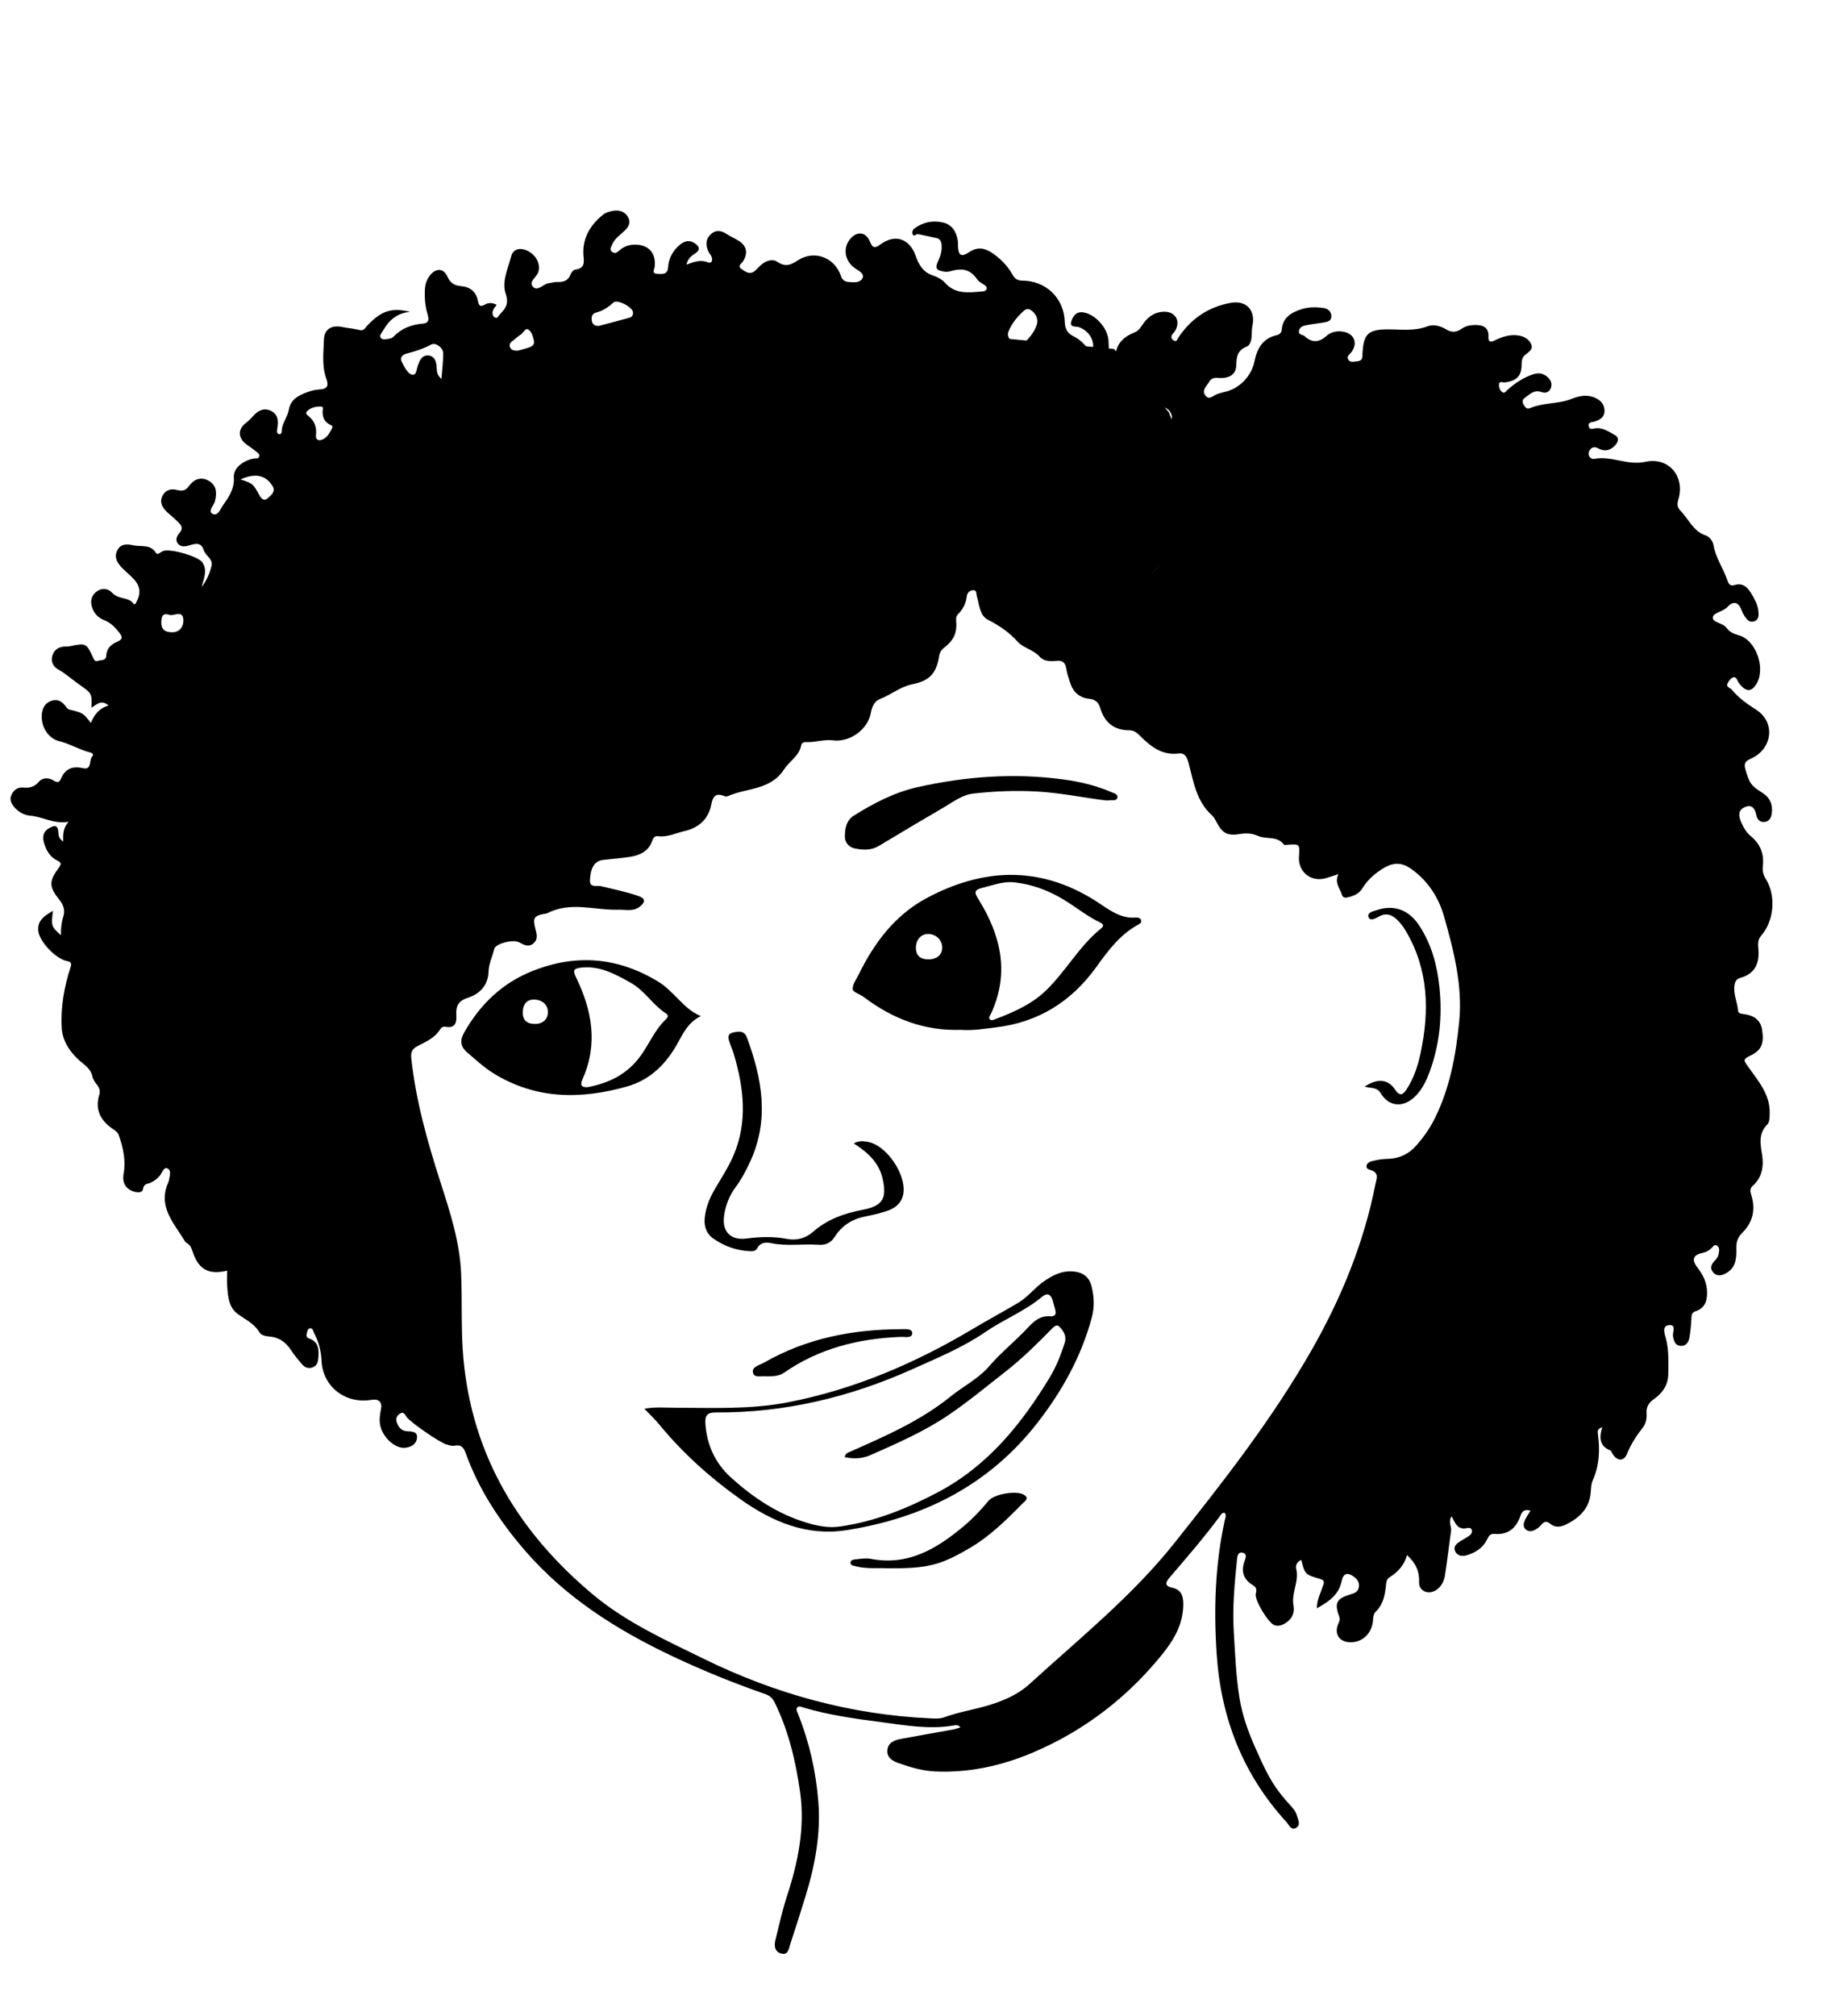 <?xml version="1.0" encoding="utf-8"?>
<!-- Generator: Adobe Illustrator 16.0.0, SVG Export Plug-In . SVG Version: 6.00 Build 0)  -->
<!DOCTYPE svg PUBLIC "-//W3C//DTD SVG 1.1//EN" "http://www.w3.org/Graphics/SVG/1.1/DTD/svg11.dtd">
<svg version="1.1" xmlns="http://www.w3.org/2000/svg" xmlns:xlink="http://www.w3.org/1999/xlink" x="0px" y="0px" width="329px"
	 height="362px" viewBox="0 0 329 362" enable-background="new 0 0 329 362" xml:space="preserve">
<g id="Layer_1">
	<title>face</title>
	<desc>Created with Sketch.</desc>
	<g id="Page-1">
		<g>
			<g>
				<path fill-rule="evenodd" clip-rule="evenodd" fill="none" d="M0.352,181.072c0-59.694,0.007-119.389-0.043-179.084
					C0.307,0.494,0.697,0.317,2.054,0.317c108.435,0.037,216.869,0.038,325.304-0.003c1.406,0,1.719,0.253,1.719,1.698
					c-0.044,119.331-0.045,238.661,0.005,357.992c0.001,1.575-0.435,1.757-1.835,1.757c-108.435-0.035-216.869-0.035-325.304-0.001
					c-1.295,0-1.626-0.263-1.625-1.604C0.357,300.461,0.352,240.767,0.352,181.072z M275.001,271.289
					c-0.337,0.554-0.667,1.022-0.918,1.53c-0.294,0.591-0.516,1.277,0.029,1.8c0.595,0.568,1.313,0.365,1.947-0.025
					c0.295-0.183,0.578-0.413,0.801-0.677c0.513-0.611,0.954-0.907,1.725-0.255c0.847,0.718,1.872,0.573,2.818,0.104
					c2.441-1.211,4.224-2.927,4.432-5.85c0.049-0.696,0.073-1.447,0.351-2.065c1.197-2.666,1.31-5.432,0.941-8.26
					c-0.069-0.53-0.153-1.02,0.773-1.273c-0.618,1.902-0.471,3.401,1.478,4.163c0.128,0.05,0.188,0.28,0.271,0.431
					c0.84,1.503,2.097,1.659,2.716,0.128c0.713-1.762,1.707-3.25,2.85-4.716c0.536-0.688,0.706-1.64,0.644-2.513
					c-0.088-1.215,0.455-1.95,1.392-2.608c1.514-1.063,2.486-2.546,2.505-4.422c0.021-2.155,0.144-4.325-0.438-6.46
					c-0.227-0.829-0.722-2.196,0.533-2.344c1.45-0.171,0.634,1.286,0.763,2c0.162,0.894,0.391,1.668,1.396,1.718
					c1.006,0.05,1.43-0.729,1.568-1.584c0.179-1.094,0.287-2.205,0.34-3.313c0.029-0.622,0.021-1.082,0.779-1.334
					c1.853-0.619,2.135-2.188,2.009-3.849c-0.112-1.493-0.775-2.777-1.698-3.978c-1.114-1.449-0.786-2.281,0.939-2.651
					c0.662-0.143,1.197-0.434,1.654-0.919c0.229-0.243,0.443-0.624,0.861-0.407c0.42,0.219,0.468,0.646,0.428,1.07
					c-0.056,0.596-0.235,1.129-0.682,1.573c-0.618,0.613-1.095,1.346-0.409,2.157c0.77,0.909,1.712,0.584,2.544,0.069
					c1.646-1.02,1.688-2.774,1.646-4.377c-0.029-1.182,0.29-1.994,1.085-2.784c1.931-1.919,2.394-4.224,1.597-6.792
					c-0.187-0.6-0.284-1.123,0.25-1.599c1.722-1.53,2.031-3.595,1.689-5.648c-0.332-1.991-0.658-3.78,0.966-5.421
					c0.406-0.41,0.391-1.331,0.406-2.021c0.077-3.342-2.055-5.751-3.799-8.229c-0.786-1.115-1.18-1.383,0.295-2.072
					c2.057-0.963,2.533-2.226,2.139-4.667c-0.286-1.77-1.492-2.547-3.157-2.791c-0.456-0.066-1.128-0.076-1.162-0.597
					c-0.102-1.57-0.909-3.04-0.629-4.655c0.107-0.615,0.331-1.071,1.021-1.261c2.581-0.714,3.46-2.52,3.273-5.074
					c-0.061-0.829-0.219-1.701,0.475-2.491c2.365-2.694,2.727-7.243,0.821-10.248c-0.479-0.755-0.603-1.492-0.505-2.33
					c0.25-2.154-0.497-3.935-2.145-5.296c-0.847-0.7-1.323-1.546-1.752-2.54c-0.497-1.152-0.553-2.137,0.62-2.674
					c1.319-0.604,1.871,0.236,2.12,1.478c0.146,0.726,0.651,1.283,1.513,1.159c0.829-0.12,1.14-0.757,1.245-1.495
					c0.23-1.609-0.328-2.873-1.716-3.748c-2.089-1.318-2.28-1.721-2.994-4.087c-0.35-1.161-0.091-1.555,0.999-2.048
					c3.854-1.744,4.419-6.5,0.933-8.747c-1.633-1.052-3.15-2.102-4.373-3.592c-0.305-0.371-1.119-0.464-0.795-1.154
					c0.209-0.446,0.631-0.993,1.053-1.092c0.603-0.142,0.689,0.65,0.991,1.039c1.203,1.551,2.114,1.661,3.03,0.335
					c1.903-2.757,0.128-8.056-3.071-8.936c-0.902-0.248-1.646-0.571-2.178-1.314c-0.669-0.936-2.561-0.941-2.473-1.901
					c0.078-0.85,1.85-0.988,2.665-1.889c0.942-1.04,1.948-0.937,2.486,0.573c0.136,0.383,0.325,0.757,0.55,1.095
					c0.398,0.598,0.881,1.215,1.697,0.952c0.931-0.3,0.873-1.156,0.787-1.919c-0.134-1.194-0.743-2.213-1.346-3.213
					c-0.647-1.076-1.528-1.812-2.899-1.396c-0.864,0.262-1.1-0.195-1.341-0.903c-0.724-2.12-2.083-3.982-2.473-6.254
					c-0.127-0.739-0.703-1.514-1.387-1.741c-2.271-0.754-3.054-2.923-4.529-4.426c-0.627-0.64-0.646-1.205-0.399-2.033
					c1.233-4.155-1.73-7.692-5.952-6.763c-3.182,0.701-6.051-1.137-9.15-0.531c-0.637,0.125-1.237-0.591-0.945-1.33
					c0.24-0.609,0.844-1.002,1.581-0.591c0.978,0.545,1.923,0.525,2.777-0.194c0.739-0.622,1.291-1.61,0.282-2.167
					c-1.018-0.561-2.087-1.329-3.402-1.227c-0.475,0.037-1.15,0.429-1.293-0.378c-0.141-0.795,0.649-0.677,1.092-0.831
					c0.944-0.328,1.751-0.768,1.741-1.916c-0.009-1.118-0.642-1.845-1.617-2.305c-1.446-0.682-2.892-0.396-4.266,0.151
					c-2.421,0.965-5.113,0.645-7.512,1.677c-0.561,0.241-0.85-0.151-1.111-0.58c-0.285-0.467-0.305-0.913,0.148-1.244
					c0.88-0.642,1.69-1.527,2.973-1.079c0.692,0.242,1.321,0.14,1.662-0.538c0.344-0.685,0.209-1.393-0.324-1.954
					c-0.746-0.786-1.633-1.054-2.713-0.705c-1.765,0.571-3.26,1.563-4.633,2.78c-0.276,0.245-0.558,0.776-1.005,0.424
					c-0.414-0.327-0.622-0.908-0.558-1.416c0.078-0.617,0.661-0.269,1.018-0.312c2.177-0.265,3.054-1.156,3.044-3.285
					c-0.003-0.696,0.108-1.211,0.668-1.687c0.546-0.464,1.43-0.917,1.082-1.808c-0.385-0.983-1.304-1.493-2.336-1.65
					c-1.508-0.229-2.906,0.231-4.234,0.882c-0.806,0.396-1.183,0.312-1.14-0.68c0.071-1.662-0.973-2.093-2.384-2.083
					c-0.836,0.006-1.656,0.15-2.345,0.625c-0.946,0.652-1.772,0.833-2.868,0.163c-0.986-0.605-2.268-0.971-3.383-0.543
					c-2.389,0.918-4.816,0.527-7.24,0.546c-3.387,0.028-4.217,0.838-4.405,4.236c-0.013,0.234-0.009,0.469-0.03,0.702
					c-0.063,0.719-0.632,0.764-1.155,0.819c-0.511,0.054-1.097,0.209-1.403-0.397c-0.284-0.561,0.231-0.826,0.511-1.18
					c1.334-1.684,0.605-3.496-1.534-3.793c-1.035-0.144-2.085,0.086-2.818,0.744c-1.377,1.236-2.606,1.337-3.986,0.082
					c-0.345-0.313-1.133-0.169-1.006-0.958c0.1-0.617,0.639-0.864,1.135-0.97c1.085-0.23,2.194-0.34,3.29-0.522
					c0.644-0.106,1.369-0.236,1.393-1.06c0.025-0.883-0.562-1.421-1.393-1.541c-1.338-0.193-2.686-0.204-3.998,0.22
					c-1.824,0.589-3.334,1.482-3.522,3.654c-0.052,0.604-0.39,0.889-0.998,1.028c-2.468,0.567-3.458,2.463-3.904,4.682
					c-0.535,2.656-2.737,4.962-5.467,5.512c-0.399,0.08-0.785,0.228-1.179,0.338c-0.723,0.202-1.47,1.219-2.176,0.269
					c-0.721-0.97,0.27-1.708,0.711-2.494c0.481-0.86,1.277-0.652,2.026-0.637c1.568,0.032,2.771-0.669,2.81-2.252
					c0.04-1.579,0.217-2.745,1.892-3.402c0.658-0.258,0.853-1.205,0.878-2.006c0.018-0.582,0.022-1.175,0.142-1.74
					c0.586-2.773-1.112-4.609-3.9-4.104c-4.006,0.726-7.125,2.83-9.394,6.211c-0.196,0.293-0.321,0.901-0.873,0.535
					c-0.44-0.292-0.559-0.737-0.137-1.195c0.159-0.171,0.31-0.356,0.427-0.557c1-1.7,0.053-3.392-1.917-3.397
					c-1.662-0.003-2.896,0.817-3.823,2.136c-0.437,0.623-0.799,1.273-1.574,1.582c-2.299,0.916-3.662,2.466-3.372,5.115
					c0.047,0.431,0.13,1.028-0.613,1.002c-0.681-0.024-0.636-0.555-0.641-1.028c-0.012-1.229,0.048-2.463-0.048-3.686
					c-0.167-2.125-2.167-4.42-4.206-4.943c-1.268-0.326-2.041,0.267-2.431,1.409c-0.467,1.366,0.747,0.968,1.333,1.183
					c2.018,0.741,3.058,2.758,2.315,4.698c-0.966-1.141-1.837-2.354-3.186-2.998c-1.171-0.559-1.641-1.299-1.687-2.702
					c-0.139-4.24-3.414-7.331-7.589-7.351c-0.894-0.004-1.383-0.32-1.797-1.072c-0.891-1.619-2.181-2.9-3.703-3.931
					c-1.315-0.891-2.636-1.078-4.077-0.12c-1.425,0.948-1.938,0.627-2.012-1.063c-0.015-0.351,0.013-0.709-0.046-1.052
					c-0.265-1.561-1.034-2.817-2.624-3.195c-1.829-0.434-3.603-0.083-5.15,1.051c-0.343,0.251-0.523,0.728-0.307,1.107
					c0.269,0.472,0.583-0.159,0.912-0.086c1.137,0.25,2.283,0.462,3.416,0.733c0.59,0.142,0.799,0.616,0.848,1.194
					c0.083,0.962-0.125,1.848-0.536,2.718c-0.722,1.53-0.488,1.901,1.161,2.116c0.554,0.072,1.032-0.116,1.542-0.237
					c1.902-0.454,3.214,0.09,4.276,1.667c0.214,0.318,0.615,0.518,0.946,0.749c0.332,0.231,0.812,0.402,0.691,0.898
					c-0.12,0.493-0.625,0.447-1.026,0.482c-2.335,0.206-4.646,0.471-6.47-1.604c-0.549-0.624-1.435-1.052-2.248-1.322
					c-1.711-0.567-2.485-2.036-2.968-3.43c-1.069-3.088-3.649-4.101-6.372-2.1c-1.014,0.746-1.383,0.663-1.861-0.5
					c-0.757-1.839-2.413-1.957-3.647-0.368c-1.165,1.501-0.918,3.574,0.609,4.876c0.398,0.34,0.876,0.586,1.293,0.907
					c0.481,0.369,0.683,0.914,0.262,1.368c-0.621,0.672-1.514,0.497-2.323,0.455c-0.693-0.037-1.167-0.341-1.415-1.08
					c-1.106-3.294-4.744-4.74-7.716-2.819c-1.369,0.884-2.254,1.252-3.72,0.277c-0.951-0.631-2.164-0.144-3.055,0.68
					c-0.344,0.317-0.643,0.687-1.005,0.981c-0.911,0.738-1.708,0.092-2.384-0.374c-0.8-0.553,0.069-0.988,0.325-1.42
					c0.904-1.522,0.603-2.805-0.929-3.712c-0.652-0.386-1.354-0.694-1.984-1.111c-0.98-0.649-1.955-0.854-2.891-0.018
					c-0.96,0.859-0.969,1.945-0.491,3.057c0.16,0.372,0.488,0.678,0.62,1.056c0.204,0.585,0.034,1.246-0.681,0.955
					c-1.34-0.546-2.526-0.073-3.833,0.418c0.208-1.104,0.895-1.574,1.565-2.027c1.111-0.75,0.599-1.364-0.172-1.868
					c-0.911-0.595-1.8-0.33-2.585,0.317c-1.286,1.059-2.005,2.436-2.126,4.093c-0.101,1.379-1.165,1.143-1.959,1.122
					c-1.057-0.028-0.48-0.827-0.432-1.315c0.24-2.418-1.116-3.917-3.552-3.921c-1.111-0.002-2.064,0.36-2.877,1.106
					c-0.375,0.345-0.773,0.556-1.243,0.188c-0.523-0.409-0.168-0.842-0.002-1.257c0.411-1.024,1.275-1.64,2.06-2.348
					c0.753-0.679,1.432-1.521,0.828-2.61c-0.576-1.04-1.612-1.333-2.722-1.148c-0.619,0.103-1.304,0.304-1.778,0.687
					c-2.195,1.768-3.63,4.042-3.542,6.919c0.043,1.401,0.534,2.693-1.504,2.96c-0.306,0.04-0.661,0.523-0.799,0.877
					c-0.442,1.131-1.282,1.382-2.379,1.333c-0.514-0.023-1.034,0.162-1.555,0.229c-0.993,0.128-1.979,1.571-2.837,0.606
					c-0.784-0.881,0.662-1.68,0.964-2.583c0.487-1.453-0.399-3.214-2.112-3.937c-1.233-0.52-2.418-0.187-2.734,1.045
					c-0.573,2.233-1.76,4.55-0.981,6.824c0.589,1.718-0.044,2.604-1.055,3.606c-0.264,0.261-0.408,0.86-0.917,0.577
					c-0.458-0.255-0.476-0.816-0.327-1.262c0.119-0.358,0.426-0.653,0.661-0.993c-0.716-0.41-1.48-0.416-2.068-0.076
					c-0.953,0.551-1.146,0.172-1.316-0.69c-0.31-1.572-1.356-2.438-2.921-2.584c-1.188-0.112-1.992-0.459-2.534-1.7
					c-0.688-1.573-2.103-1.592-3.166-0.22c-0.549,0.708-0.833,1.529-0.887,2.437c-0.09,1.533,0.026,3.03,0.469,4.514
					c0.216,0.725,0.396,1.584-0.815,1.684c-2.053,0.168-3.871,0.848-5.327,2.372c-0.185,0.194-0.513,0.305-0.791,0.346
					c-0.509,0.077-1.155,0.281-1.483-0.181c-0.294-0.414,0.187-0.853,0.41-1.254c1.061-1.902,2.564-3.199,4.882-3.393
					c-3.374-0.813-5.174-0.193-7.714,2.477c-0.378,0.397-0.593,0.994-1.396,0.787c-1.013-0.261-2.074-0.331-3.102-0.545
					c-1.881-0.393-3.217,0.363-3.281,2.268c-0.078,2.32-0.393,4.724,0.415,6.962c0.507,1.407,0.168,1.896-1.21,1.989
					c-0.522,0.035-1.055,0.114-1.552,0.272c-1.774,0.565-3.619,1.32-3.952,3.321c-0.237,1.429-1.299,2.506-1.287,3.96
					c0.001,0.231-0.137,0.497-0.409,0.478c-0.357-0.024-0.459-0.316-0.43-0.636c0.033-0.35,0.101-0.696,0.135-1.045
					c0.106-1.083-0.19-2.008-1.215-2.51c-1.082-0.53-2.062-0.207-2.887,0.595c-0.542,0.527-1.006,1.117-1.627,1.585
					c-1.477,1.115-1.433,2.677,0.04,3.8c0.555,0.424,1.15,0.797,1.689,1.24c0.302,0.249,0.77,0.503,0.665,0.956
					c-0.12,0.52-0.671,0.319-1.043,0.397c-2.014,0.425-3.628,1.796-3.523,3.361c0.134,1.995-0.838,3.473-1.885,4.93
					c-0.504,0.7-0.971,2.131-1.933,1.632c-0.917-0.477,0.232-1.485,0.426-2.257c0.378-1.503,0.325-2.863-1.142-3.69
					c-1.411-0.796-2.671-0.235-3.533,0.966c-0.643,0.896-1.293,0.917-2.242,0.678c-0.951-0.24-1.867-0.021-2.438,0.935
					c-0.57,0.957-0.306,1.863,0.326,2.602c0.64,0.748,1.488,1.313,2.178,2.024c0.541,0.558,1.339,1.122,0.558,2.067
					c-0.512,0.621-0.937,1.333-0.345,2.05c0.559,0.677,1.434,0.479,2.142,0.258c1.124-0.351,2.037-0.51,2.5,0.927
					c0.327,1.011,1.718,1.527,1.361,2.89c-0.35,1.333-0.886,2.566-1.738,3.677c0.325-1.487,1.108-2.917,0.115-4.404
					c-0.733-1.1-5.875-2.573-7.105-2.031c-0.212,0.094-0.404,0.237-0.599,0.367c-0.216,0.144-0.491,0.209-0.623-0.015
					c-0.973-1.653-2.691-1.083-4.107-1.397c-1.144-0.253-2.301-0.284-2.885,0.976c-0.579,1.25,0.049,2.212,0.927,3.122
					c1.642,1.701,4.259,3.043,2.502,6.149c-0.076,0.135-0.034,0.327-0.417,0.326c-0.842-1.338-2.757-0.788-3.867-2.009
					c-0.783-0.86-1.899-0.98-2.867-0.23c-0.995,0.771-1.162,1.843-0.711,3.007c0.381,0.983,1.084,1.693,2.041,2.069
					c1.135,0.446,1.926,1.2,2.68,2.148c0.683,0.858,0.823,1.292-0.294,1.77c-1.071,0.458-1.881,1.196-1.944,2.479
					c-0.048,0.979-0.893,0.738-1.442,0.933c-0.354,0.125-0.625,0.078-0.824-0.356c-1.323-2.876-1.333-2.867-4.359-2.238
					c-0.282,0.059-0.583,0.021-0.875,0.038c-1.118,0.065-1.902,0.618-2.2,1.695c-0.288,1.038,0.192,1.927,1.041,2.401
					c1.335,0.746,2.445,1.764,3.671,2.632c2.38,1.685,2.438,1.603,2.325,4.265c0.911-0.562,1.746-1.561,3.072-0.403
					c-1.708,0.503-2.586,1.661-3.168,3.146c-1.407-1.815-1.406-1.821-3.807-2.403c-0.387-0.094-0.56-0.369-0.772-0.653
					c-0.655-0.877-1.491-1.324-2.593-0.91c-1.128,0.423-1.571,1.345-1.656,2.469c-0.159,2.09,1.089,4.239,3.137,4.752
					c1.784,0.447,3.347,1.367,5.076,1.895c0.423,0.129,1.39,0.257,0.822,0.895c-0.596,0.668,0.024,2.443-1.668,2.059
					c-1.816-0.413-3.126,0.087-3.874,1.807c-0.302,0.694-0.612,0.887-1.307,0.45c-0.938-0.59-2.023-0.617-2.741,0.218
					c-0.794,0.923-1.647,1.111-2.761,1.004c-0.957-0.092-1.694,0.392-2.116,1.274c-0.457,0.956,0.006,1.716,0.616,2.381
					c0.735,0.802,1.694,1.314,2.766,1.401c2.21,0.179,4.152,1.539,6.852,1.096c-1.043,1.249-0.974,2.348-0.955,3.549
					c-0.711-0.476-0.851-1.062-0.87-1.619c-0.052-1.542-0.854-1.25-1.726-0.744c-1.044,0.607-1.143,1.606-0.846,2.618
					c0.387,1.319,1.063,2.509,2.354,3.144c0.716,0.352,0.821,0.593,0.321,1.277c-1.833,2.509-1.831,3.395,0.161,5.886
					c0.753,0.942,0.945,1.928,0.619,2.942c-0.337,1.05-0.443,2.108-0.41,3.319c-1.745-1.531-1.797-1.697-1.44-4.376
					c-1.483,0.852-2.828,1.699-2.639,3.595c0.192,1.922,3.159,5.031,5.146,5.417c0.725,0.141,0.881,0.405,0.672,1.05
					c-1.165,3.592-1.835,7.293-1.597,11.05c0.151,2.394,1.657,4.486,3.367,5.929c0.996,0.841,1.863,1.403,2.144,2.719
					c0.116,0.544,0.496,1.061,0.851,1.516c0.435,0.556,0.578,1.081,0.369,1.781c-0.78,2.612,0.216,4.561,2.36,6.051
					c0.471,0.328,0.955,0.589,1.175,1.229c0.777,2.256,1.277,4.513,0.839,6.927c-0.195,1.074,0.05,2.153,1.062,2.794
					c0.815,0.516,2.282,0.773,2.415-0.048c0.178-1.092,0.795-0.932,1.336-1.176c0.709-0.319,1.311-0.751,1.777-1.387
					c0.363-0.496,0.659-1.489,1.292-1.196c0.754,0.35,0.4,1.334,0.281,2.069c-0.028,0.172-0.083,0.344-0.153,0.504
					c-1.919,4.364,1.116,7.304,3.042,10.56c0.083,0.142,0.261,0.234,0.408,0.329c0.521,0.336,0.736,0.82,0.928,1.413
					c1.059,3.272,2.867,4.285,6.221,3.487c0,0.953-0.061,1.887,0.013,2.811c0.144,1.819,0.264,3.764,1.854,4.938
					c1.383,1.021,2.978,1.714,3.917,3.298c0.309,0.521,1.048,0.723,1.716,0.769c1.766,0.12,3.035,0.988,3.988,2.468
					c0.6,0.93,1.326,1.786,2.06,2.618c0.506,0.575,1.215,0.736,1.928,0.416c0.649-0.291,0.852-0.869,0.906-1.575
					c0.118-1.536,0.13-2.962-1.69-3.58c-0.63-0.214-0.43-0.729-0.306-1.186c0.079-0.292,0.177-0.615,0.52-0.626
					c0.558-0.018,0.526,0.523,0.71,0.859c0.856,1.555,1.259,3.179,1.349,4.99c0.233,4.668,4.307,7.77,8.942,7.003
					c1.365-0.226,2.011,0.386,1.728,1.742c-0.182,0.872-0.299,1.728-0.171,2.609c0.321,2.214,2.614,4.415,4.466,4.256
					c1.082-0.093,2.03-0.595,2.175-1.704c0.169-1.296-0.941-1.206-1.816-1.271c-1.029-0.077-1.541-0.78-1.822-1.655
					c-0.197-0.615,0.021-1.164,0.595-1.511c0.712-0.428,0.892,0.208,1.191,0.613c0.743,1.007,6.009,4.634,7.214,4.948
					c0.449,0.117,0.949,0.304,1.371,0.209c1.197-0.267,1.671,0.323,2.033,1.335c2.346,6.539,6.133,12.262,10.617,17.456
					c7.279,8.433,16.518,14.276,26.498,18.996c5.452,2.578,11.042,4.842,16.742,6.821c0.777,0.27,1.285,0.738,1.642,1.466
					c2.494,5.077,3.783,10.508,4.576,16.058c0.924,6.464-0.364,12.673-2.367,18.799c-0.834,2.554-1.409,5.194-2.057,7.806
					c-0.258,1.042-0.164,2.13,1.044,2.454c1.25,0.335,1.345-0.849,1.602-1.636c0.966-2.949,1.919-5.904,2.825-8.873
					c1.668-5.471,2.689-11.033,2.233-16.791c-0.429-5.409-1.615-10.639-3.62-15.683c-0.146-0.37-0.455-0.793-0.19-1.163
					c0.297-0.416,0.771-0.139,1.139-0.029c4.566,1.357,9.269,2.003,13.97,2.619c4.29,0.563,8.579,1.346,12.936,0.614
					c0.391-0.066,0.868-0.2,1.313,0.321c-0.527,0.158-0.906,0.312-1.3,0.383c-3.108,0.565-6.224,1.098-9.329,1.68
					c-1.186,0.222-2.384,0.613-2.513,2.049c-0.123,1.373,0.996,1.949,2.039,2.321c2.151,0.766,4.353,1.398,6.661,1.494
					c6.029,0.249,11.847-1.04,17.303-3.341c9.2-3.88,17.004-9.816,23.316-17.609c2.127-2.627,3.831-5.459,3.857-9.025
					c0.011-1.521-0.333-2.671-1.993-3.021c-1.387-0.292-1.226-0.953-0.478-1.825c3.086-3.602,6.198-7.181,9.021-10.999
					c0.217-0.293,0.402-0.753,0.938-0.597c0.275,0.478,0.044,0.938-0.051,1.374c-1.726,7.904-1.98,15.865-1.443,23.933
					c0.768,11.541,4.72,21.646,12.544,30.194c0.464,0.507,0.842,1.59,1.752,1.021c0.872-0.545,0.312-1.493,0.1-2.251
					c-0.209-0.749-0.739-1.312-1.257-1.878c-0.591-0.645-1.157-1.314-1.699-2c-2.005-2.535-3.271-5.487-4.566-8.4
					c-1.246-2.8-2.271-5.714-2.768-8.746c-0.642-3.923-0.782-7.903-1.028-11.868c-0.269-4.326,0.128-8.624,0.568-12.918
					c0.063-0.611,0.128-1.511,0.991-1.342c0.887,0.173,0.595,0.942,0.361,1.578c-0.66,1.793-0.152,3.252,1.453,4.226
					c0.709,0.429,0.768,0.818,0.577,1.555c-0.283,1.094,2.217,5.206,3.286,5.631c0.532,0.212,1.023,0.159,1.527-0.064
					c1.479-0.653,2.251-1.928,1.972-3.383c-0.443-2.314,1.069-4.416,0.457-6.724c-0.116-0.439,0.171-1.276,0.943-1.499
					c0.651,2.568,0.64,2.606,3.406,3.41c0.973,0.282,0.596,0.865,0.439,1.357c-0.382,1.198-1.041,2.317-1.05,3.909
					c2.162-1.218,3.934-2.412,4.445-4.864c0.299-1.438,1.038-1.668,2.217-0.802c0.598,0.438,0.987,0.972,0.889,1.781
					c-0.103,0.85-0.654,1.126-1.391,1.343c-2.64,0.778-3.061,1.536-2.146,4.024c0.229,0.623-0.056,0.979-0.237,1.456
					c-0.646,1.703,0.264,3.058,2.09,3.149c2.09,0.104,3.773-1.289,4.169-3.481c0.124-0.684-0.007-1.464,0.537-1.994
					c1.313-1.279,1.651-2.917,1.832-4.629c0.061-0.581,0.058-1.181,0.646-1.548c1.555-0.971,2.703-2.281,3.141-3.995
					c1.474,1.338,2.247,2.787,2.174,4.846c-0.064,1.783,1.939,2.407,3.339,1.239c0.757-0.633,1.164-1.513,1.309-2.432
					c0.417-2.648,0.71-5.316,1.098-7.971c0.117-0.802-0.57-1.626,0.104-2.653c0.58,1.085,0.898,2.179,2.223,2.196
					c0.471,0.006,1.201-0.389,1.388,0.276c0.21,0.75-0.555,1.068-1.074,1.427c-0.288,0.199-0.613,0.343-0.907,0.535
					c-0.647,0.426-1.383,0.901-1.017,1.799c0.376,0.921,1.301,1.009,2.112,0.766c1.553-0.466,2.885-1.312,3.641-2.826
					c0.298-0.597,0.505-1.086,1.382-1.009c2.393,0.211,3.86-1.048,4.607-3.229C273.483,271.378,273.938,270.965,275.001,271.289z"/>
				<path fill-rule="evenodd" clip-rule="evenodd" d="M275.001,271.289c-1.063-0.324-1.518,0.089-1.809,0.937
					c-0.747,2.182-2.215,3.44-4.607,3.229c-0.877-0.077-1.084,0.412-1.382,1.009c-0.756,1.515-2.088,2.36-3.641,2.826
					c-0.812,0.243-1.736,0.155-2.112-0.766c-0.366-0.897,0.369-1.373,1.017-1.799c0.294-0.192,0.619-0.336,0.907-0.535
					c0.52-0.358,1.284-0.677,1.074-1.427c-0.187-0.665-0.917-0.271-1.388-0.276c-1.324-0.018-1.643-1.111-2.223-2.196
					c-0.675,1.027,0.013,1.852-0.104,2.653c-0.388,2.654-0.681,5.322-1.098,7.971c-0.145,0.919-0.552,1.799-1.309,2.432
					c-1.399,1.168-3.403,0.544-3.339-1.239c0.073-2.059-0.7-3.508-2.174-4.846c-0.438,1.714-1.586,3.024-3.141,3.995
					c-0.588,0.367-0.585,0.967-0.646,1.548c-0.181,1.712-0.52,3.35-1.832,4.629c-0.544,0.53-0.413,1.311-0.537,1.994
					c-0.396,2.192-2.079,3.586-4.169,3.481c-1.826-0.092-2.736-1.446-2.09-3.149c0.182-0.477,0.467-0.833,0.237-1.456
					c-0.914-2.488-0.493-3.246,2.146-4.024c0.736-0.217,1.288-0.493,1.391-1.343c0.099-0.81-0.291-1.344-0.889-1.781
					c-1.179-0.866-1.918-0.637-2.217,0.802c-0.512,2.452-2.283,3.646-4.445,4.864c0.009-1.592,0.668-2.711,1.05-3.909
					c0.156-0.492,0.533-1.075-0.439-1.357c-2.767-0.804-2.755-0.842-3.406-3.41c-0.772,0.223-1.06,1.06-0.943,1.499
					c0.612,2.308-0.9,4.409-0.457,6.724c0.279,1.455-0.493,2.729-1.972,3.383c-0.504,0.224-0.995,0.276-1.527,0.064
					c-1.069-0.425-3.569-4.537-3.286-5.631c0.19-0.736,0.132-1.126-0.577-1.555c-1.605-0.974-2.113-2.433-1.453-4.226
					c0.233-0.636,0.525-1.405-0.361-1.578c-0.863-0.169-0.929,0.73-0.991,1.342c-0.44,4.294-0.837,8.592-0.568,12.918
					c0.246,3.965,0.387,7.945,1.028,11.868c0.496,3.032,1.521,5.946,2.768,8.746c1.295,2.913,2.562,5.865,4.566,8.4
					c0.542,0.686,1.108,1.355,1.699,2c0.518,0.566,1.048,1.129,1.257,1.878c0.212,0.758,0.772,1.706-0.1,2.251
					c-0.91,0.569-1.288-0.514-1.752-1.021c-7.824-8.548-11.776-18.653-12.544-30.194c-0.537-8.067-0.282-16.028,1.443-23.933
					c0.095-0.437,0.326-0.896,0.051-1.374c-0.536-0.156-0.722,0.304-0.938,0.597c-2.822,3.818-5.935,7.397-9.021,10.999
					c-0.748,0.872-0.909,1.533,0.478,1.825c1.66,0.35,2.004,1.499,1.993,3.021c-0.026,3.566-1.73,6.398-3.857,9.025
					c-6.313,7.793-14.116,13.729-23.316,17.609c-5.456,2.301-11.273,3.59-17.303,3.341c-2.309-0.096-4.51-0.729-6.661-1.494
					c-1.043-0.372-2.162-0.948-2.039-2.321c0.129-1.436,1.327-1.827,2.513-2.049c3.105-0.582,6.221-1.114,9.329-1.68
					c0.394-0.071,0.772-0.225,1.3-0.383c-0.444-0.521-0.922-0.388-1.313-0.321c-4.357,0.731-8.646-0.052-12.936-0.614
					c-4.701-0.616-9.403-1.262-13.97-2.619c-0.368-0.109-0.842-0.387-1.139,0.029c-0.264,0.37,0.044,0.793,0.19,1.163
					c2.004,5.044,3.191,10.273,3.62,15.683c0.457,5.758-0.564,11.32-2.233,16.791c-0.906,2.969-1.859,5.924-2.825,8.873
					c-0.257,0.787-0.352,1.971-1.602,1.636c-1.208-0.324-1.303-1.412-1.044-2.454c0.648-2.611,1.223-5.252,2.057-7.806
					c2.003-6.126,3.291-12.335,2.367-18.799c-0.793-5.55-2.082-10.98-4.576-16.058c-0.357-0.728-0.865-1.196-1.642-1.466
					c-5.7-1.979-11.29-4.243-16.742-6.821c-9.98-4.72-19.219-10.563-26.498-18.996c-4.483-5.194-8.271-10.917-10.617-17.456
					c-0.362-1.012-0.836-1.602-2.033-1.335c-0.421,0.095-0.921-0.092-1.371-0.209c-1.205-0.314-6.471-3.941-7.214-4.948
					c-0.299-0.405-0.479-1.041-1.191-0.613c-0.575,0.347-0.792,0.896-0.595,1.511c0.281,0.875,0.793,1.578,1.822,1.655
					c0.875,0.065,1.985-0.024,1.816,1.271c-0.145,1.109-1.093,1.611-2.175,1.704c-1.852,0.159-4.145-2.042-4.466-4.256
					c-0.128-0.882-0.011-1.737,0.171-2.609c0.284-1.356-0.363-1.968-1.728-1.742c-4.635,0.767-8.709-2.335-8.942-7.003
					c-0.09-1.812-0.493-3.436-1.349-4.99c-0.185-0.336-0.152-0.877-0.71-0.859c-0.342,0.011-0.44,0.334-0.52,0.626
					c-0.124,0.456-0.324,0.972,0.306,1.186c1.82,0.618,1.808,2.044,1.69,3.58c-0.054,0.706-0.257,1.284-0.906,1.575
					c-0.712,0.32-1.421,0.159-1.928-0.416c-0.733-0.832-1.46-1.688-2.06-2.618c-0.954-1.479-2.223-2.348-3.988-2.468
					c-0.667-0.046-1.407-0.248-1.716-0.769c-0.939-1.584-2.534-2.277-3.917-3.298c-1.591-1.174-1.711-3.118-1.854-4.938
					c-0.073-0.924-0.013-1.857-0.013-2.811c-3.354,0.798-5.162-0.215-6.221-3.487c-0.192-0.593-0.407-1.077-0.928-1.413
					c-0.147-0.095-0.324-0.188-0.408-0.329c-1.926-3.256-4.961-6.195-3.042-10.56c0.07-0.16,0.125-0.332,0.153-0.504
					c0.12-0.735,0.473-1.72-0.281-2.069c-0.633-0.293-0.929,0.7-1.292,1.196c-0.466,0.636-1.067,1.067-1.777,1.387
					c-0.542,0.244-1.159,0.084-1.336,1.176c-0.133,0.821-1.6,0.563-2.415,0.048c-1.012-0.641-1.257-1.72-1.062-2.794
					c0.438-2.414-0.063-4.671-0.839-6.927c-0.22-0.64-0.705-0.9-1.175-1.229c-2.144-1.49-3.141-3.438-2.36-6.051
					c0.209-0.7,0.066-1.226-0.369-1.781c-0.355-0.455-0.734-0.972-0.851-1.516c-0.281-1.315-1.147-1.878-2.144-2.719
					c-1.71-1.442-3.215-3.535-3.367-5.929c-0.238-3.757,0.432-7.458,1.597-11.05c0.209-0.645,0.053-0.909-0.672-1.05
					c-1.987-0.386-4.954-3.495-5.146-5.417c-0.189-1.896,1.155-2.743,2.639-3.595c-0.357,2.679-0.304,2.845,1.44,4.376
					c-0.033-1.211,0.073-2.269,0.41-3.319c0.326-1.014,0.134-2-0.619-2.942c-1.992-2.491-1.994-3.377-0.161-5.886
					c0.5-0.685,0.395-0.926-0.321-1.277c-1.291-0.634-1.967-1.825-2.354-3.144c-0.297-1.012-0.199-2.011,0.846-2.618
					c0.871-0.506,1.674-0.797,1.726,0.744c0.019,0.557,0.158,1.143,0.87,1.619c-0.019-1.202-0.088-2.3,0.955-3.549
					c-2.699,0.443-4.642-0.917-6.852-1.096c-1.071-0.086-2.03-0.599-2.766-1.401c-0.61-0.665-1.073-1.425-0.616-2.381
					c0.422-0.883,1.159-1.366,2.116-1.274c1.114,0.107,1.967-0.081,2.761-1.004c0.718-0.834,1.803-0.808,2.741-0.218
					c0.695,0.437,1.005,0.244,1.307-0.45c0.748-1.72,2.058-2.22,3.874-1.807c1.692,0.385,1.072-1.39,1.668-2.059
					c0.568-0.638-0.399-0.765-0.822-0.895c-1.729-0.528-3.292-1.448-5.076-1.895c-2.048-0.513-3.296-2.662-3.137-4.752
					c0.085-1.125,0.528-2.046,1.656-2.469c1.103-0.414,1.938,0.033,2.593,0.91c0.212,0.284,0.385,0.56,0.772,0.653
					c2.4,0.583,2.399,0.588,3.807,2.403c0.583-1.485,1.46-2.642,3.168-3.146c-1.326-1.158-2.161-0.159-3.072,0.403
					c0.112-2.662,0.055-2.581-2.325-4.265c-1.226-0.868-2.335-1.887-3.671-2.632c-0.849-0.474-1.329-1.364-1.041-2.401
					c0.298-1.078,1.083-1.63,2.2-1.695c0.292-0.017,0.593,0.021,0.875-0.038c3.026-0.629,3.037-0.639,4.359,2.238
					c0.199,0.434,0.47,0.481,0.824,0.356c0.549-0.194,1.394,0.046,1.442-0.933c0.063-1.283,0.873-2.021,1.944-2.479
					c1.117-0.478,0.977-0.912,0.294-1.77c-0.754-0.948-1.545-1.702-2.68-2.148c-0.957-0.376-1.66-1.085-2.041-2.069
					c-0.45-1.164-0.283-2.235,0.711-3.007c0.968-0.75,2.084-0.63,2.867,0.23c1.11,1.221,3.025,0.67,3.867,2.009
					c0.382,0.001,0.34-0.191,0.417-0.326c1.756-3.106-0.86-4.449-2.502-6.149c-0.878-0.91-1.505-1.872-0.927-3.122
					c0.584-1.26,1.741-1.229,2.885-0.976c1.416,0.313,3.134-0.256,4.107,1.397c0.132,0.224,0.406,0.159,0.623,0.015
					c0.195-0.13,0.387-0.273,0.599-0.367c1.23-0.542,6.372,0.931,7.105,2.031c0.993,1.488,0.21,2.917-0.115,4.404
					c0.853-1.11,1.389-2.344,1.738-3.677c0.357-1.362-1.034-1.878-1.361-2.89c-0.464-1.437-1.376-1.277-2.5-0.927
					c-0.708,0.221-1.583,0.419-2.142-0.258c-0.591-0.717-0.167-1.429,0.345-2.05c0.781-0.945-0.017-1.51-0.558-2.067
					c-0.689-0.711-1.538-1.276-2.178-2.024c-0.632-0.739-0.896-1.645-0.326-2.602c0.571-0.956,1.487-1.175,2.438-0.935
					c0.948,0.239,1.599,0.218,2.242-0.678c0.862-1.201,2.123-1.762,3.533-0.966c1.467,0.827,1.52,2.187,1.142,3.69
					c-0.194,0.771-1.343,1.78-0.426,2.257c0.962,0.499,1.429-0.932,1.933-1.632c1.047-1.457,2.019-2.935,1.885-4.93
					c-0.105-1.565,1.509-2.937,3.523-3.361c0.372-0.079,0.923,0.123,1.043-0.397c0.105-0.453-0.362-0.708-0.665-0.956
					c-0.539-0.442-1.134-0.816-1.689-1.24c-1.473-1.123-1.517-2.685-0.04-3.8c0.621-0.468,1.084-1.058,1.627-1.585
					c0.826-0.802,1.805-1.125,2.887-0.595c1.024,0.502,1.321,1.428,1.215,2.51c-0.034,0.35-0.103,0.695-0.135,1.045
					c-0.029,0.32,0.073,0.612,0.43,0.636c0.271,0.019,0.41-0.247,0.409-0.478c-0.012-1.454,1.05-2.531,1.287-3.96
					c0.333-2.001,2.177-2.755,3.952-3.321c0.497-0.158,1.03-0.238,1.552-0.272c1.378-0.093,1.717-0.582,1.21-1.989
					c-0.808-2.238-0.492-4.642-0.415-6.962c0.064-1.905,1.399-2.66,3.281-2.268c1.028,0.214,2.089,0.284,3.102,0.545
					c0.803,0.207,1.019-0.39,1.396-0.787c2.54-2.67,4.34-3.29,7.714-2.477c-2.318,0.194-3.822,1.491-4.882,3.393
					c-0.224,0.401-0.705,0.84-0.41,1.254c0.328,0.462,0.974,0.258,1.483,0.181c0.278-0.042,0.605-0.152,0.791-0.346
					c1.456-1.524,3.274-2.204,5.327-2.372c1.211-0.1,1.031-0.958,0.815-1.684c-0.442-1.484-0.559-2.981-0.469-4.514
					c0.054-0.908,0.337-1.728,0.887-2.437c1.063-1.373,2.479-1.354,3.166,0.22c0.542,1.241,1.346,1.588,2.534,1.7
					c1.565,0.146,2.611,1.012,2.921,2.584c0.17,0.862,0.363,1.241,1.316,0.69c0.588-0.34,1.352-0.334,2.068,0.076
					c-0.235,0.34-0.542,0.635-0.661,0.993c-0.149,0.446-0.131,1.007,0.327,1.262c0.509,0.284,0.653-0.315,0.917-0.577
					c1.011-1.002,1.644-1.888,1.055-3.606c-0.779-2.274,0.408-4.591,0.981-6.824c0.316-1.232,1.501-1.565,2.734-1.045
					c1.713,0.723,2.599,2.484,2.112,3.937c-0.303,0.903-1.749,1.702-0.964,2.583c0.859,0.965,1.845-0.479,2.837-0.606
					c0.521-0.067,1.041-0.252,1.555-0.229c1.097,0.049,1.937-0.202,2.379-1.333c0.138-0.354,0.493-0.838,0.799-0.877
					c2.038-0.267,1.547-1.56,1.504-2.96c-0.088-2.876,1.347-5.151,3.542-6.919c0.474-0.382,1.16-0.583,1.778-0.687
					c1.109-0.185,2.146,0.108,2.722,1.148c0.604,1.089-0.075,1.931-0.828,2.61c-0.785,0.708-1.649,1.323-2.06,2.348
					c-0.167,0.415-0.521,0.849,0.002,1.257c0.47,0.368,0.868,0.157,1.243-0.188c0.813-0.747,1.766-1.109,2.877-1.106
					c2.437,0.005,3.792,1.503,3.552,3.921c-0.048,0.488-0.625,1.287,0.432,1.315c0.794,0.021,1.859,0.258,1.959-1.122
					c0.121-1.657,0.84-3.034,2.126-4.093c0.785-0.647,1.674-0.912,2.585-0.317c0.771,0.504,1.284,1.118,0.172,1.868
					c-0.671,0.453-1.358,0.923-1.565,2.027c1.308-0.491,2.493-0.965,3.833-0.418c0.715,0.291,0.885-0.369,0.681-0.955
					c-0.132-0.378-0.459-0.684-0.62-1.056c-0.478-1.112-0.469-2.198,0.491-3.057c0.936-0.836,1.911-0.631,2.891,0.018
					c0.63,0.417,1.332,0.726,1.984,1.111c1.532,0.907,1.833,2.19,0.929,3.712c-0.256,0.432-1.125,0.867-0.325,1.42
					c0.675,0.466,1.473,1.112,2.384,0.374c0.362-0.294,0.661-0.664,1.005-0.981c0.891-0.823,2.104-1.311,3.055-0.68
					c1.466,0.975,2.352,0.607,3.72-0.277c2.972-1.92,6.609-0.475,7.716,2.819c0.248,0.739,0.721,1.043,1.415,1.08
					c0.809,0.042,1.702,0.217,2.323-0.455c0.42-0.455,0.219-0.999-0.262-1.368c-0.417-0.32-0.895-0.567-1.293-0.907
					c-1.527-1.302-1.774-3.375-0.609-4.876c1.234-1.589,2.89-1.472,3.647,0.368c0.479,1.163,0.847,1.246,1.861,0.5
					c2.723-2.001,5.303-0.988,6.372,2.1c0.482,1.394,1.257,2.863,2.968,3.43c0.813,0.27,1.699,0.698,2.248,1.322
					c1.824,2.074,4.135,1.809,6.47,1.604c0.401-0.036,0.906,0.01,1.026-0.482c0.12-0.497-0.359-0.667-0.691-0.898
					c-0.331-0.231-0.732-0.431-0.946-0.749c-1.063-1.577-2.374-2.122-4.276-1.667c-0.51,0.122-0.988,0.309-1.542,0.237
					c-1.649-0.215-1.883-0.586-1.161-2.116c0.411-0.871,0.619-1.756,0.536-2.718c-0.049-0.578-0.258-1.052-0.848-1.194
					c-1.133-0.271-2.278-0.484-3.416-0.733c-0.329-0.072-0.643,0.558-0.912,0.086c-0.217-0.379-0.036-0.856,0.307-1.107
					c1.548-1.134,3.321-1.485,5.15-1.051c1.59,0.377,2.359,1.634,2.624,3.195c0.059,0.343,0.031,0.701,0.046,1.052
					c0.073,1.69,0.587,2.011,2.012,1.063c1.441-0.958,2.762-0.771,4.077,0.12c1.522,1.031,2.813,2.312,3.703,3.931
					c0.414,0.752,0.903,1.068,1.797,1.072c4.175,0.02,7.45,3.11,7.589,7.351c0.046,1.402,0.516,2.143,1.687,2.702
					c1.349,0.644,2.22,1.857,3.186,2.998c0.742-1.94-0.298-3.957-2.315-4.698c-0.586-0.215-1.8,0.184-1.333-1.183
					c0.39-1.142,1.163-1.734,2.431-1.409c2.039,0.523,4.039,2.818,4.206,4.943c0.096,1.222,0.036,2.457,0.048,3.686
					c0.005,0.473-0.04,1.003,0.641,1.028c0.743,0.026,0.66-0.571,0.613-1.002c-0.29-2.649,1.073-4.199,3.372-5.115
					c0.775-0.309,1.138-0.959,1.574-1.582c0.927-1.319,2.161-2.14,3.823-2.136c1.97,0.005,2.917,1.697,1.917,3.397
					c-0.117,0.2-0.268,0.385-0.427,0.557c-0.422,0.458-0.304,0.903,0.137,1.195c0.552,0.366,0.677-0.242,0.873-0.535
					c2.269-3.381,5.388-5.486,9.394-6.211c2.788-0.505,4.486,1.331,3.9,4.104c-0.119,0.565-0.124,1.159-0.142,1.74
					c-0.025,0.802-0.22,1.748-0.878,2.006c-1.675,0.658-1.852,1.823-1.892,3.402c-0.039,1.583-1.241,2.285-2.81,2.252
					c-0.749-0.015-1.545-0.223-2.026,0.637c-0.441,0.786-1.432,1.524-0.711,2.494c0.706,0.95,1.453-0.066,2.176-0.269
					c0.394-0.11,0.779-0.258,1.179-0.338c2.729-0.55,4.932-2.856,5.467-5.512c0.446-2.219,1.437-4.115,3.904-4.682
					c0.608-0.14,0.946-0.424,0.998-1.028c0.188-2.172,1.698-3.065,3.522-3.654c1.313-0.423,2.66-0.413,3.998-0.22
					c0.831,0.12,1.418,0.658,1.393,1.541c-0.023,0.824-0.749,0.954-1.393,1.06c-1.096,0.182-2.205,0.292-3.29,0.522
					c-0.496,0.106-1.035,0.354-1.135,0.97c-0.127,0.789,0.661,0.645,1.006,0.958c1.38,1.255,2.609,1.154,3.986-0.082
					c0.733-0.658,1.783-0.888,2.818-0.744c2.14,0.297,2.868,2.109,1.534,3.793c-0.279,0.354-0.795,0.619-0.511,1.18
					c0.307,0.606,0.893,0.451,1.403,0.397c0.523-0.055,1.092-0.1,1.155-0.819c0.021-0.233,0.018-0.468,0.03-0.702
					c0.188-3.398,1.019-4.208,4.405-4.236c2.424-0.02,4.852,0.372,7.24-0.546c1.115-0.428,2.396-0.062,3.383,0.543
					c1.096,0.67,1.922,0.49,2.868-0.163c0.688-0.475,1.509-0.618,2.345-0.625c1.411-0.01,2.455,0.421,2.384,2.083
					c-0.043,0.992,0.334,1.076,1.14,0.68c1.328-0.651,2.727-1.112,4.234-0.882c1.032,0.157,1.951,0.667,2.336,1.65
					c0.348,0.89-0.536,1.343-1.082,1.808c-0.56,0.476-0.671,0.991-0.668,1.687c0.01,2.128-0.867,3.02-3.044,3.285
					c-0.356,0.043-0.939-0.305-1.018,0.312c-0.064,0.508,0.144,1.089,0.558,1.416c0.447,0.352,0.729-0.179,1.005-0.424
					c1.373-1.217,2.868-2.208,4.633-2.78c1.08-0.35,1.967-0.082,2.713,0.705c0.533,0.561,0.668,1.269,0.324,1.954
					c-0.341,0.678-0.97,0.779-1.662,0.538c-1.282-0.448-2.093,0.437-2.973,1.079c-0.453,0.331-0.434,0.776-0.148,1.244
					c0.262,0.429,0.551,0.821,1.111,0.58c2.398-1.032,5.091-0.712,7.512-1.677c1.374-0.547,2.819-0.833,4.266-0.151
					c0.976,0.46,1.608,1.188,1.617,2.305c0.01,1.148-0.797,1.588-1.741,1.916c-0.442,0.154-1.232,0.036-1.092,0.831
					c0.143,0.807,0.818,0.415,1.293,0.378c1.315-0.102,2.385,0.666,3.402,1.227c1.009,0.556,0.457,1.544-0.282,2.167
					c-0.854,0.72-1.8,0.739-2.777,0.194c-0.737-0.411-1.341-0.018-1.581,0.591c-0.292,0.739,0.309,1.455,0.945,1.33
					c3.1-0.606,5.969,1.231,9.15,0.531c4.222-0.929,7.186,2.608,5.952,6.763c-0.246,0.829-0.228,1.394,0.399,2.033
					c1.476,1.503,2.259,3.672,4.529,4.426c0.684,0.227,1.26,1.002,1.387,1.741c0.39,2.272,1.749,4.134,2.473,6.254
					c0.241,0.708,0.477,1.166,1.341,0.903c1.371-0.416,2.252,0.32,2.899,1.396c0.603,1,1.212,2.02,1.346,3.213
					c0.086,0.763,0.144,1.619-0.787,1.919c-0.816,0.264-1.299-0.354-1.697-0.952c-0.225-0.338-0.414-0.712-0.55-1.095
					c-0.538-1.51-1.544-1.613-2.486-0.573c-0.815,0.901-2.587,1.039-2.665,1.889c-0.088,0.959,1.804,0.965,2.473,1.901
					c0.531,0.744,1.275,1.066,2.178,1.314c3.199,0.88,4.975,6.178,3.071,8.936c-0.916,1.326-1.827,1.216-3.03-0.335
					c-0.302-0.389-0.389-1.181-0.991-1.039c-0.422,0.099-0.844,0.646-1.053,1.092c-0.324,0.69,0.49,0.783,0.795,1.154
					c1.223,1.49,2.74,2.54,4.373,3.592c3.486,2.247,2.922,7.003-0.933,8.747c-1.09,0.494-1.349,0.888-0.999,2.048
					c0.714,2.366,0.905,2.769,2.994,4.087c1.388,0.875,1.946,2.139,1.716,3.748c-0.105,0.738-0.416,1.375-1.245,1.495
					c-0.861,0.124-1.367-0.433-1.513-1.159c-0.249-1.242-0.801-2.082-2.12-1.478c-1.173,0.537-1.117,1.522-0.62,2.674
					c0.429,0.994,0.905,1.84,1.752,2.54c1.647,1.361,2.395,3.142,2.145,5.296c-0.098,0.837,0.025,1.574,0.505,2.33
					c1.905,3.005,1.544,7.554-0.821,10.248c-0.693,0.79-0.535,1.663-0.475,2.491c0.187,2.554-0.692,4.36-3.273,5.074
					c-0.689,0.19-0.913,0.646-1.021,1.261c-0.28,1.615,0.527,3.084,0.629,4.655c0.034,0.521,0.706,0.53,1.162,0.597
					c1.665,0.244,2.871,1.021,3.157,2.791c0.395,2.441-0.082,3.704-2.139,4.667c-1.475,0.689-1.081,0.957-0.295,2.072
					c1.744,2.478,3.876,4.887,3.799,8.229c-0.016,0.689,0,1.61-0.406,2.021c-1.624,1.641-1.298,3.43-0.966,5.421
					c0.342,2.054,0.032,4.118-1.689,5.648c-0.534,0.476-0.437,0.999-0.25,1.599c0.797,2.568,0.334,4.873-1.597,6.792
					c-0.795,0.79-1.114,1.603-1.085,2.784c0.041,1.603-0.001,3.357-1.646,4.377c-0.832,0.515-1.774,0.84-2.544-0.069
					c-0.686-0.812-0.209-1.544,0.409-2.157c0.446-0.444,0.626-0.978,0.682-1.573c0.04-0.425-0.008-0.852-0.428-1.07
					c-0.418-0.217-0.633,0.164-0.861,0.407c-0.457,0.485-0.992,0.776-1.654,0.919c-1.726,0.37-2.054,1.202-0.939,2.651
					c0.923,1.2,1.586,2.484,1.698,3.978c0.126,1.66-0.156,3.229-2.009,3.849c-0.758,0.252-0.75,0.712-0.779,1.334
					c-0.053,1.108-0.161,2.22-0.34,3.313c-0.139,0.854-0.563,1.634-1.568,1.584c-1.005-0.05-1.233-0.824-1.396-1.718
					c-0.129-0.714,0.688-2.171-0.763-2c-1.255,0.147-0.76,1.515-0.533,2.344c0.581,2.135,0.459,4.305,0.438,6.46
					c-0.019,1.876-0.991,3.358-2.505,4.422c-0.937,0.658-1.479,1.394-1.392,2.608c0.063,0.873-0.107,1.824-0.644,2.513
					c-1.143,1.466-2.137,2.954-2.85,4.716c-0.619,1.531-1.876,1.375-2.716-0.128c-0.084-0.15-0.144-0.381-0.271-0.431
					c-1.948-0.762-2.096-2.261-1.478-4.163c-0.927,0.254-0.843,0.743-0.773,1.273c0.368,2.828,0.256,5.594-0.941,8.26
					c-0.277,0.618-0.302,1.369-0.351,2.065c-0.208,2.923-1.99,4.639-4.432,5.85c-0.946,0.469-1.972,0.613-2.818-0.104
					c-0.771-0.652-1.212-0.356-1.725,0.255c-0.223,0.264-0.506,0.494-0.801,0.677c-0.635,0.391-1.353,0.594-1.947,0.025
					c-0.545-0.522-0.323-1.209-0.029-1.8C274.334,272.312,274.664,271.843,275.001,271.289z M240.493,156.981
					c-1.102,0.348-1.758,0.596-2.435,0.763c-2.628,0.644-4.835-1.236-4.65-3.94c0.155-2.27,0.155-2.269-2.219-2.088
					c-0.168,0.013-0.433,0.045-0.498-0.045c-1.184-1.621-3.131-0.896-4.606-1.541c-1.077-0.471-2.061-0.559-3.207-0.369
					c-2.399,0.397-3.236-0.11-4.355-2.252c-0.212-0.407-0.46-0.831-0.795-1.132c-2.669-2.403-3.23-5.774-4.064-8.984
					c-0.296-1.138-0.565-2.236-1.854-2.078c-2.998,0.369-5.004-1.225-6.911-3.117c-0.556-0.551-1.084-1.052-1.935-1.05
					c-2.776,0.006-4.503-1.39-5.272-4.018c-0.295-1.009-0.886-1.532-1.989-1.645c-1.738-0.177-2.885-1.198-3.412-2.871
					c-0.263-0.836-0.572-1.672-0.7-2.532c-0.163-1.091-0.665-1.538-1.77-1.406c-1.075,0.128-2.29,0.069-2.984-0.72
					c-1.132-1.288-2.968-1.595-3.947-2.684c-1.582-1.759-3.338-2.937-5.402-3.991c-1.447-0.739-1.51-2.674-1.959-4.182
					c-0.124-0.415,0.017-1.101-0.608-1.11c-0.617-0.009-1.121,0.43-1.199,1.086c-0.151,1.28-0.691,2.337-1.594,3.243
					c-0.415,0.417-0.338,0.977-0.299,1.501c0.134,1.78-0.518,3.2-1.928,4.286c-0.561,0.431-1.02,0.885-1.146,1.677
					c-0.502,3.15-1.705,4.47-4.843,5.104c-2.174,0.439-3.84,1.901-5.853,2.666c-0.858,0.326-1.384,1.33-1.567,2.407
					c-0.509,2.99-3.728,5.379-6.812,4.991c-1.673-0.211-3.248,0.405-4.889,0.313c-0.374-0.021-0.754,0.182-0.819,0.546
					c-0.346,1.954-2.127,2.868-3.063,4.324c-2.457,3.826-6.746,3.318-10.15,4.851c-0.188,0.084-0.484,0.039-0.688-0.045
					c-1.506-0.622-2.009,0.192-2.252,1.494c-0.5,2.677-2.268,4.213-4.782,4.8c-1.577,0.368-3.096,1.151-4.794,0.93
					c-0.575-0.075-0.858,0.271-1.02,0.759c-0.641,1.936-2.208,2.659-4.019,2.951c-1.615,0.26-3.256,0.355-4.882,0.557
					c-1.442,0.18-2.212,1.324-2.315,3.621c-0.066,1.461,1.266,0.915,1.952,1.08c2.277,0.546,4.574,1.012,6.79,1.787
					c1.194,0.417,1.277,1.01,0.286,1.839c-1.19,0.996-2.551,0.571-3.87,0.611c-4.295,0.128-8.685-1.551-12.876,0.654
					c-0.098,0.052-0.23,0.038-0.345,0.058c-1.988,0.357-2.253,0.745-1.746,2.706c0.241,0.931,0.524,1.866-0.326,2.609
					c-0.877,0.768-1.697,0.314-2.566-0.167c-1.098-0.609-4.28,0.223-4.504,1.194c-0.313,1.363-0.972,2.622-1.017,4.073
					c-0.074,2.393-1.541,3.983-3.646,4.657c-1.696,0.543-2.243,1.413-2.144,3.042c0.082,1.344-0.11,2.551-1.989,2.19
					c-0.368-0.07-0.709,0.137-0.9,0.446c-0.947,1.539-2.552,2.244-4.039,3.001c-1.132,0.575-1.275,1.234-1.15,2.364
					c0.836,7.555,2.884,14.815,5.2,22.017c1.738,5.407,3.509,10.785,3.745,16.557c0.208,5.088-0.058,10.172,0.413,15.269
					c1.62,17.557,10.093,31.317,23.34,42.364c5.924,4.941,12.986,8.129,19.878,11.505c12.833,6.286,26.347,10.013,40.658,10.673
					c0.812,0.038,1.7,0.103,2.435-0.167c2.542-0.932,5.212-1.354,7.795-2.107c2.781-0.813,5.506-1.967,7.606-3.886
					c8.935-8.16,18.399-15.737,26.023-25.31c8.801-11.051,17.488-22.151,24.533-34.43c5.423-9.453,9.535-19.438,11.631-30.186
					c0.152-0.783,0.565-1.592-0.414-2.188c-0.452-0.275-1.372-0.219-1.195-1.017c0.154-0.69,0.987-0.771,1.59-0.915
					c0.731-0.175,1.499-0.251,2.254-0.271c2.06-0.054,3.751-0.88,5.088-2.404c1.238-1.41,2.327-2.925,3.186-4.613
					c2.814-5.532,3.906-11.532,4.509-17.596c0.641-6.456-0.957-12.691-2.699-18.849c-0.967-3.412-2.816-6.306-5.693-8.444
					c-2.045-1.52-3.643-1.372-5.75,0.05c-1.347,0.909-2.445,1.956-3.291,3.33c-0.551,0.895-1.484,1.299-2.474,1.546
					c-0.476,0.118-0.996,0.162-1.161-0.439C240.807,159.542,239.719,158.598,240.493,156.981z M196.302,105.734
					c2.336-0.597,4.866,0.124,7.235-0.837c5.388-2.186,7.691-6.812,9.201-11.913c1.022-3.456-1.298-6.288-4.926-6.449
					c-1.52-0.067-3.045-0.16-4.543,0.255c-0.322,0.089-0.734,0.271-0.97-0.085c-0.232-0.353,0.08-0.665,0.287-0.939
					c0.976-1.301,2.233-2.274,3.769-2.766c1.441-0.461,1.554-1.215,0.811-2.351c-0.16-0.245-0.298-0.505-0.434-0.765
					c-0.856-1.636-0.679-2.189,0.996-3.042c0.417-0.212,0.863-0.368,1.281-0.579c0.821-0.414,1.975-0.744,1.414-1.98
					c-0.492-1.088-1.563-1.445-2.681-0.956c-1.431,0.626-2.734,0.502-3.998-0.344c-0.501-0.336-0.889-0.485-1.293,0.17
					c-0.836,1.355-2.054,1.577-3.517,1.122c-1.584-0.492-1.424-1.816-1.525-3.016c-0.159-1.891-0.384-2.071-2.088-1.267
					c-1.033,0.487-1.991,0.673-2.982-0.001c-1.098-0.748-0.919-1.779-0.619-2.839c0.302-1.069-0.186-1.815-1.027-2.392
					c-0.774-0.531-1.494-0.405-2.277,0.089c-2.73,1.722-4.514,1.485-6.826-0.839c-0.715-0.718-1.434-1.444-2.562-1.281
					c-2.063,0.298-3.979,0.978-5.579,2.373c-0.853,0.744-1.336,1.672-1.021,2.812c0.333,1.204-0.207,1.826-1.192,2.392
					c-2.185,1.254-4.336,2.571-5.862,4.669c-0.549,0.755-1.354,1.157-2.253,1.226c-2.597,0.198-4.585,0.987-4.459,4.122
					c0.011,0.272-0.178,0.553-0.275,0.829c-0.78,2.211-0.542,3.328,1.287,4.786c1.241,0.99,2.399,2.029,3.443,3.23
					c2.019,2.323,4.215,4.262,7.512,4.776c4.516,0.704,8.646,2.865,13.109,3.874c1.537,0.347,3.121,1.205,3.714,2.733
					C189.051,104.675,192.488,105.379,196.302,105.734z M186.403,57.677c-0.024-0.77-0.414-1.455-1.122-1.955
					c-0.431-0.304-0.873-0.296-1.278,0.062c-1.188,1.049-2.18,2.248-2.786,3.731c-0.322,0.788,0.096,1.342,0.611,1.852
					c0.433,0.428,0.919,0.704,1.568,0.494C184.571,61.479,186.377,59.042,186.403,57.677z M79.323,68.034
					c0.128-1.705,0.314-3.133,0.317-4.562c0.002-1.034-1.369-2.029-2.155-1.604c-1.406,0.76-2.896,1.24-4.429,1.629
					c-0.743,0.189-1.243,0.726-0.904,1.396c0.46,0.912,1.075,2.191,1.854,2.384c0.959,0.238,0.804-1.281,1.222-1.986
					c0.029-0.049,0.038-0.111,0.059-0.165c0.297-0.769,0.797-1.368,1.669-1.297c0.968,0.079,1.331,0.802,1.466,1.698
					C78.538,66.297,78.288,67.183,79.323,68.034z M107.609,58.523c1.808-0.478,3.678-0.954,5.533-1.478
					c0.417-0.118,0.644-0.497,0.598-0.967c-0.094-0.953-2.843-2.391-3.516-1.759c-0.925,0.866-1.905,1.503-3.138,1.822
					c-0.775,0.201-0.868,0.896-0.723,1.574C106.493,58.32,106.951,58.552,107.609,58.523z M59.738,76.768
					c-0.044-0.148-0.047-0.327-0.112-0.353c-1.42-0.569-1.825-1.611-1.605-3.074c0.062-0.415-0.512-0.346-0.845-0.322
					c-0.777,0.056-1.504,0.306-2.037,0.875c-0.333,0.355,0.067,0.629,0.321,0.841c1.081,0.898,1.484,2.039,1.316,3.421
					c-0.083,0.689,0.32,1.041,0.947,0.854C58.833,78.681,59.246,77.659,59.738,76.768z M30.536,110.44
					c-1.207-0.392-1.52,0.06-1.553,1.25c-0.043,1.502,0.817,1.849,1.962,1.854c1.405,0.006,2.051-1.091,2.006-2.21
					C32.879,109.515,31.388,110.594,30.536,110.44z M43.202,86.095c2.232,0.73,2.24,0.726,3.454,2.917
					c0.333,0.602,0.819,0.975,1.39,0.508c0.646-0.527,1.51-1.245,0.96-2.17C47.784,85.295,45.861,84.897,43.202,86.095z
					 M93.057,62.969c0.442-0.122,1.064-0.266,1.669-0.465c0.608-0.201,1.362-0.434,1.225-1.225
					c-0.124-0.716-0.379-1.593-0.893-2.012c-0.668-0.547-0.981,0.496-1.469,0.803s-0.917,0.708-1.375,1.063
					c-0.376,0.291-0.773,0.595-0.598,1.14C91.806,62.862,92.309,62.998,93.057,62.969z"/>
				<path fill-rule="evenodd" clip-rule="evenodd" fill="none" d="M240.493,156.981c-0.774,1.616,0.313,2.561,0.629,3.704
					c0.165,0.602,0.686,0.558,1.161,0.439c0.989-0.247,1.923-0.651,2.474-1.546c0.846-1.374,1.944-2.421,3.291-3.33
					c2.107-1.422,3.705-1.57,5.75-0.05c2.877,2.139,4.727,5.032,5.693,8.444c1.742,6.158,3.34,12.393,2.699,18.849
					c-0.603,6.063-1.694,12.063-4.509,17.596c-0.858,1.688-1.947,3.203-3.186,4.613c-1.337,1.524-3.028,2.351-5.088,2.404
					c-0.755,0.02-1.522,0.096-2.254,0.271c-0.603,0.144-1.436,0.225-1.59,0.915c-0.177,0.798,0.743,0.741,1.195,1.017
					c0.979,0.597,0.566,1.405,0.414,2.188c-2.096,10.748-6.208,20.732-11.631,30.186c-7.045,12.278-15.732,23.379-24.533,34.43
					c-7.624,9.572-17.089,17.149-26.023,25.31c-2.101,1.919-4.825,3.073-7.606,3.886c-2.583,0.754-5.253,1.176-7.795,2.107
					c-0.734,0.27-1.623,0.205-2.435,0.167c-14.312-0.66-27.825-4.387-40.658-10.673c-6.892-3.376-13.954-6.563-19.878-11.505
					c-13.247-11.047-21.721-24.808-23.34-42.364c-0.471-5.097-0.205-10.181-0.413-15.269c-0.236-5.771-2.007-11.149-3.745-16.557
					c-2.315-7.201-4.364-14.462-5.2-22.017c-0.125-1.13,0.018-1.789,1.15-2.364c1.487-0.757,3.092-1.462,4.039-3.001
					c0.191-0.31,0.533-0.517,0.9-0.446c1.878,0.36,2.07-0.847,1.989-2.19c-0.099-1.629,0.448-2.5,2.144-3.042
					c2.104-0.673,3.571-2.264,3.646-4.657c0.045-1.451,0.704-2.71,1.017-4.073c0.224-0.972,3.406-1.804,4.504-1.194
					c0.869,0.482,1.689,0.935,2.566,0.167c0.85-0.744,0.567-1.679,0.326-2.609c-0.508-1.961-0.242-2.348,1.746-2.706
					c0.115-0.021,0.247-0.006,0.345-0.058c4.191-2.206,8.581-0.526,12.876-0.654c1.319-0.04,2.68,0.384,3.87-0.611
					c0.992-0.829,0.909-1.422-0.286-1.839c-2.216-0.774-4.513-1.24-6.79-1.787c-0.687-0.165-2.018,0.382-1.952-1.08
					c0.103-2.297,0.873-3.441,2.315-3.621c1.625-0.202,3.267-0.296,4.882-0.557c1.811-0.292,3.378-1.016,4.019-2.951
					c0.161-0.488,0.445-0.834,1.02-0.759c1.698,0.222,3.217-0.562,4.794-0.93c2.515-0.587,4.282-2.124,4.782-4.8
					c0.243-1.301,0.746-2.116,2.252-1.494c0.205,0.084,0.501,0.13,0.688,0.045c3.404-1.533,7.694-1.025,10.15-4.851
					c0.935-1.457,2.717-2.37,3.063-4.324c0.064-0.364,0.445-0.567,0.819-0.546c1.641,0.092,3.216-0.524,4.889-0.313
					c3.084,0.388,6.303-2.001,6.812-4.991c0.184-1.077,0.709-2.082,1.567-2.407c2.013-0.765,3.679-2.227,5.853-2.666
					c3.138-0.634,4.341-1.954,4.843-5.104c0.126-0.792,0.585-1.246,1.146-1.677c1.41-1.086,2.062-2.506,1.928-4.286
					c-0.039-0.524-0.116-1.085,0.299-1.501c0.902-0.905,1.442-1.962,1.594-3.243c0.078-0.656,0.582-1.095,1.199-1.086
					c0.625,0.009,0.484,0.695,0.608,1.11c0.449,1.508,0.512,3.442,1.959,4.182c2.064,1.054,3.82,2.231,5.402,3.991
					c0.979,1.089,2.815,1.396,3.947,2.684c0.694,0.79,1.909,0.849,2.984,0.72c1.104-0.132,1.606,0.314,1.77,1.406
					c0.128,0.86,0.438,1.696,0.7,2.532c0.527,1.673,1.674,2.694,3.412,2.871c1.104,0.113,1.694,0.636,1.989,1.645
					c0.77,2.628,2.496,4.023,5.272,4.018c0.851-0.002,1.379,0.5,1.935,1.05c1.907,1.892,3.913,3.486,6.911,3.117
					c1.289-0.158,1.559,0.94,1.854,2.078c0.834,3.21,1.396,6.581,4.064,8.984c0.335,0.301,0.583,0.725,0.795,1.132
					c1.119,2.142,1.956,2.649,4.355,2.252c1.146-0.189,2.13-0.102,3.207,0.369c1.476,0.645,3.423-0.08,4.606,1.541
					c0.065,0.09,0.33,0.058,0.498,0.045c2.374-0.181,2.374-0.182,2.219,2.088c-0.185,2.704,2.022,4.584,4.65,3.94
					C238.735,157.578,239.392,157.33,240.493,156.981z M172.669,184.937c2.157,0.173,4.239-0.198,6.331-0.451
					c7.591-0.918,13.492-4.614,17.952-10.781c2.09-2.892,4.206-5.797,7.439-7.59c0.297-0.165,0.709-0.333,0.671-0.736
					c-0.049-0.517-0.575-0.634-0.939-0.604c-3.023,0.245-5.123-1.654-7.435-3.102c-9.975-6.252-20.129-5.776-30.185-0.394
					c-5.649,3.023-9.4,7.99-12.192,13.685c-0.434,0.885-1.147,1.817-1.095,2.689c0.031,0.512,1.348,0.91,2.034,1.427
					C160.418,182.979,166.154,185.173,172.669,184.937z M115.784,252.978c1.015,1.07,1.91,1.908,2.683,2.847
					c4.237,5.136,9.12,9.536,14.555,13.391c5.748,4.078,11.944,6.686,19.052,5.576c13.79-2.153,25.608-8.068,34.335-19.279
					c4.418-5.677,7.887-11.896,9.769-18.911c0.499-1.862,0.428-3.692-0.026-5.552c-0.422-1.727-1.529-2.547-3.229-2.715
					c-2.057-0.203-3.729,0.646-5.365,1.781c-1.64,1.139-2.857,2.8-4.545,3.806c-2.702,1.609-5.48,3.094-8.187,4.707
					c-10.383,6.189-21.372,10.898-33.292,13.207c-6.657,1.289-13.408,0.979-20.137,0.965
					C119.599,252.796,117.791,252.618,115.784,252.978z M125.928,182.469c-2.045-0.838-3.244-2.281-4.569-3.572
					c-0.921-0.898-1.807-1.825-2.92-2.512c-7.228-4.456-14.773-5.171-22.689-2.042c-5.469,2.161-9.431,5.958-12.308,11.013
					c-0.811,1.424-0.799,2.528,0.539,3.669c1.515,1.292,2.967,2.651,4.667,3.705c7.625,4.726,15.744,4.729,24.044,2.372
					c4.034-1.146,6.871-3.898,8.913-7.491C122.692,185.694,123.575,183.631,125.928,182.469z M153.417,205.338
					c2.519,1.625,4.52,3.425,5.177,6.339c0.802,3.554,0.004,4.881-3.538,5.567c-3.318,0.643-6.389,1.691-9.015,4.009
					c-1.188,1.048-2.827,1.578-4.599,1.233c-2.432-0.473-4.895-0.384-7.343-0.072c-2.765,0.352-4.34-1.175-4.006-3.951
					c0.237-1.959,0.949-3.758,2.125-5.328c1.011-1.351,1.755-2.791,2.481-4.325c3.61-7.629,2.26-15.054-0.489-22.492
					c-0.481-1.302-1.553-1.12-2.502-0.893c-1.215,0.292-0.793,1.214-0.537,1.99c0.201,0.61,0.482,1.196,0.666,1.812
					c1.808,6.07,2.552,12.176-0.011,18.206c-0.932,2.193-2.282,4.212-3.482,6.287c-0.892,1.541-1.525,3.159-1.712,4.936
					c-0.16,1.504,0.257,2.856,1.496,3.732c1.941,1.373,4.135,2.173,6.536,2.293c0.518,0.026,1.11,0.051,1.398-0.515
					c0.538-1.059,1.545-1.121,2.431-0.933c2.853,0.605,5.722,0.1,8.573,0.303c1.307,0.094,2.214-0.333,2.936-1.452
					c1.263-1.956,3.07-3.157,5.389-3.61c1.375-0.269,2.752-0.591,4.074-1.046c1.307-0.45,2.408-1.261,2.779-2.706
					c0.889-3.459-2.889-9.163-6.422-9.687C155.089,204.927,154.317,204.803,153.417,205.338z M198.62,143.735
					c0.234,0,0.474,0.031,0.701-0.006c0.538-0.088,1.356,0.185,1.469-0.563c0.088-0.578-0.69-0.739-1.134-0.931
					c-2.753-1.188-5.665-1.865-8.614-2.264c-8.792-1.191-17.501-0.552-26.141,1.379c-4.18,0.935-7.9,2.883-11.482,5.119
					c-1.366,0.853-1.629,2.416-1.605,3.859c0.015,0.917,0.686,1.8,1.709,2.019c1.499,0.321,2.991,0.407,4.415-0.451
					c3.906-2.354,7.827-4.681,11.766-6.98c1.657-0.967,3.213-2.188,5.214-2.413c3.782-0.425,7.557-0.576,11.378-0.366
					C190.458,142.367,194.512,143.213,198.62,143.735z M245.202,195.133c1.197,0.342,2.219,0.074,2.864,1.157
					c1.467,2.463,4.039,2.683,6.137,0.674c1.252-1.201,2.017-2.729,2.616-4.325c1.866-4.972,2.363-10.108,1.821-15.373
					c-0.407-3.96-1.431-7.716-3.638-11.07c-1.86-2.828-4.564-3.798-7.601-2.761c-0.658,0.225-1.82,0.408-1.486,1.295
					c0.275,0.73,1.265,0.192,1.852-0.135c1.143-0.638,2.126-0.441,3.06,0.381c0.709,0.626,1.276,1.366,1.758,2.178
					c4.133,6.98,4.293,14.44,2.637,22.105c-0.483,2.241-1.207,4.407-2.474,6.352c-0.641,0.982-1.22,1.349-2.061,0.079
					C249.439,193.805,247.555,193.568,245.202,195.133z M159.424,281.636c7.319,0.04,9.511-0.522,14.874-3.672
					c3.621-2.127,6.567-5.052,9.481-8.009c0.369-0.375,1.225-0.881,0.226-1.513c-1.306-0.826-5.353-0.178-6.392,1.077
					c-1.386,1.675-2.883,3.247-4.543,4.63c-4.796,3.995-9.931,7.078-16.605,5.787c-0.892-0.173-1.86,0.02-2.79,0.09
					c-0.335,0.025-0.779,0.117-0.843,0.506c-0.093,0.567,0.455,0.616,0.817,0.713C155.658,281.781,157.722,281.53,159.424,281.636z
					 M137.771,247.171c1.15-0.03,2.19-0.021,3.124-0.669c6.304-4.383,13.415-6.131,20.979-6.425c0.74-0.028,2.041,0.312,2.036-0.684
					c-0.004-0.855-1.318-0.698-2.085-0.694c-8.667,0.034-16.961,1.641-24.563,6.015c-0.799,0.46-2.278,0.719-1.944,1.873
					C135.589,247.525,136.98,247.014,137.771,247.171z"/>
				<path fill-rule="evenodd" clip-rule="evenodd" fill="none" d="M196.302,105.734c-3.813-0.355-7.251-1.059-8.851-5.183
					c-0.593-1.528-2.177-2.386-3.714-2.733c-4.463-1.009-8.594-3.17-13.109-3.874c-3.297-0.514-5.493-2.453-7.512-4.776
					c-1.044-1.201-2.202-2.24-3.443-3.23c-1.829-1.458-2.066-2.575-1.287-4.786c0.097-0.276,0.286-0.556,0.275-0.829
					c-0.126-3.135,1.862-3.924,4.459-4.122c0.9-0.068,1.705-0.471,2.253-1.226c1.526-2.098,3.678-3.415,5.862-4.669
					c0.985-0.566,1.525-1.188,1.192-2.392c-0.314-1.14,0.169-2.068,1.021-2.812c1.6-1.395,3.516-2.075,5.579-2.373
					c1.128-0.163,1.847,0.563,2.562,1.281c2.313,2.324,4.096,2.561,6.826,0.839c0.783-0.494,1.503-0.621,2.277-0.089
					c0.842,0.577,1.329,1.323,1.027,2.392c-0.3,1.06-0.479,2.091,0.619,2.839c0.991,0.675,1.949,0.489,2.982,0.001
					c1.704-0.804,1.929-0.624,2.088,1.267c0.102,1.2-0.059,2.524,1.525,3.016c1.463,0.455,2.681,0.233,3.517-1.122
					c0.404-0.655,0.792-0.506,1.293-0.17c1.264,0.847,2.567,0.97,3.998,0.344c1.118-0.489,2.188-0.132,2.681,0.956
					c0.561,1.237-0.593,1.567-1.414,1.98c-0.418,0.21-0.864,0.366-1.281,0.579c-1.675,0.853-1.853,1.406-0.996,3.042
					c0.136,0.26,0.273,0.52,0.434,0.765c0.743,1.136,0.631,1.89-0.811,2.351c-1.535,0.492-2.793,1.465-3.769,2.766
					c-0.207,0.275-0.52,0.587-0.287,0.939c0.235,0.356,0.647,0.174,0.97,0.085c1.498-0.415,3.023-0.322,4.543-0.255
					c3.628,0.161,5.948,2.993,4.926,6.449c-1.51,5.101-3.813,9.727-9.201,11.913C201.168,105.858,198.638,105.138,196.302,105.734z"
					/>
				<path fill-rule="evenodd" clip-rule="evenodd" fill="none" d="M186.403,57.677c-0.026,1.366-1.832,3.803-3.007,4.184
					c-0.649,0.21-1.136-0.066-1.568-0.494c-0.516-0.509-0.934-1.063-0.611-1.852c0.606-1.484,1.598-2.682,2.786-3.731
					c0.405-0.358,0.848-0.366,1.278-0.062C185.989,56.222,186.379,56.907,186.403,57.677z"/>
				<path fill-rule="evenodd" clip-rule="evenodd" fill="none" d="M79.323,68.034c-1.036-0.852-0.785-1.737-0.902-2.507
					c-0.136-0.896-0.499-1.62-1.466-1.698c-0.872-0.071-1.372,0.528-1.669,1.297c-0.021,0.054-0.029,0.116-0.059,0.165
					c-0.418,0.706-0.263,2.225-1.222,1.986c-0.779-0.193-1.393-1.472-1.854-2.384c-0.339-0.67,0.161-1.208,0.904-1.396
					c1.533-0.39,3.023-0.869,4.429-1.629c0.786-0.425,2.157,0.571,2.155,1.604C79.637,64.901,79.452,66.33,79.323,68.034z"/>
				<path fill-rule="evenodd" clip-rule="evenodd" fill="none" d="M107.609,58.523c-0.658,0.028-1.116-0.203-1.245-0.807
					c-0.145-0.678-0.053-1.374,0.723-1.574c1.232-0.319,2.213-0.956,3.138-1.822c0.673-0.631,3.422,0.806,3.516,1.759
					c0.046,0.47-0.18,0.849-0.598,0.967C111.287,57.57,109.417,58.045,107.609,58.523z"/>
				<path fill-rule="evenodd" clip-rule="evenodd" fill="none" d="M59.738,76.768c-0.492,0.891-0.906,1.913-2.015,2.243
					c-0.627,0.187-1.031-0.165-0.947-0.854c0.167-1.382-0.236-2.523-1.316-3.421c-0.254-0.211-0.654-0.486-0.321-0.841
					c0.533-0.569,1.26-0.819,2.037-0.875c0.333-0.024,0.907-0.093,0.845,0.322c-0.22,1.463,0.185,2.505,1.605,3.074
					C59.691,76.441,59.694,76.62,59.738,76.768z"/>
				<path fill-rule="evenodd" clip-rule="evenodd" fill="none" d="M30.536,110.44c0.853,0.154,2.343-0.925,2.416,0.893
					c0.044,1.119-0.602,2.216-2.006,2.21c-1.145-0.004-2.005-0.351-1.962-1.854C29.016,110.5,29.329,110.048,30.536,110.44z"/>
				<path fill-rule="evenodd" clip-rule="evenodd" fill="none" d="M43.202,86.095c2.659-1.198,4.582-0.8,5.804,1.255
					c0.549,0.925-0.315,1.643-0.96,2.17c-0.571,0.467-1.056,0.094-1.39-0.508C45.442,86.821,45.435,86.826,43.202,86.095z"/>
				<path fill-rule="evenodd" clip-rule="evenodd" fill="none" d="M93.057,62.969c-0.748,0.029-1.25-0.106-1.441-0.697
					c-0.176-0.544,0.222-0.849,0.598-1.14c0.458-0.354,0.887-0.755,1.375-1.063s0.801-1.35,1.469-0.803
					c0.513,0.419,0.769,1.296,0.893,2.012c0.137,0.791-0.617,1.024-1.225,1.225C94.121,62.703,93.499,62.847,93.057,62.969z"/>
				<path fill-rule="evenodd" clip-rule="evenodd" d="M172.669,184.937c-6.515,0.236-12.25-1.958-17.418-5.857
					c-0.686-0.518-2.003-0.915-2.034-1.427c-0.052-0.872,0.661-1.804,1.095-2.689c2.792-5.695,6.543-10.661,12.192-13.685
					c10.056-5.383,20.21-5.859,30.185,0.394c2.312,1.448,4.411,3.347,7.435,3.102c0.364-0.029,0.891,0.087,0.939,0.604
					c0.038,0.403-0.374,0.572-0.671,0.736c-3.233,1.793-5.35,4.698-7.439,7.59c-4.46,6.167-10.361,9.863-17.952,10.781
					C176.908,184.738,174.826,185.109,172.669,184.937z M181.734,158.406c-1.863-0.027-3.575,0.62-5.332,1.06
					c-1.445,0.362-1.308,0.877-0.582,2.04c4.04,6.472,5.626,13.27,2.227,20.573c-0.144,0.309-0.47,0.622-0.199,0.947
					c0.266,0.32,0.668,0.121,0.982,0.001c3.285-1.256,6.495-2.642,9.088-5.133c3.587-3.448,5.971-7.963,9.88-11.124
					c0.548-0.443,0.585-0.767-0.145-1.116c-2.279-1.089-4.243-2.694-6.384-4.01C188.347,159.845,185.18,158.689,181.734,158.406z
					 M166.773,167.72c-1.266,0-2.178,1.005-2.196,2.426c-0.018,1.459,0.776,2.108,2.165,2.137c1.582,0.032,2.604-0.849,2.563-2.191
					C169.265,168.773,168.141,167.72,166.773,167.72z"/>
				<path fill-rule="evenodd" clip-rule="evenodd" d="M115.784,252.978c2.007-0.359,3.815-0.182,5.612-0.178
					c6.729,0.014,13.48,0.324,20.137-0.965c11.92-2.309,22.909-7.018,33.292-13.207c2.706-1.613,5.484-3.098,8.187-4.707
					c1.688-1.006,2.905-2.667,4.545-3.806c1.636-1.136,3.309-1.984,5.365-1.781c1.7,0.168,2.808,0.988,3.229,2.715
					c0.454,1.859,0.525,3.689,0.026,5.552c-1.882,7.016-5.351,13.234-9.769,18.911c-8.728,11.211-20.546,17.126-34.335,19.279
					c-7.108,1.109-13.304-1.498-19.052-5.576c-5.435-3.854-10.318-8.255-14.555-13.391
					C117.693,254.886,116.798,254.048,115.784,252.978z M151.792,261.672c0.1-0.639,0.469-0.759,0.775-0.895
					c6.377-2.821,12.785-5.579,18.273-10.023c2.263-1.831,4.94-3.143,6.873-5.382c2.176-2.522,4.792-4.597,7.049-7.025
					c1.098-1.18,2.198-2.088,3.89-1.964c1.046,0.077,1.171-0.482,0.927-1.314c-0.147-0.505-0.276-1.016-0.424-1.521
					c-0.33-1.124-0.977-1.457-1.927-0.661c-3.072,2.574-6.833,4.025-10.114,6.277c-4.064,2.79-8.632,4.674-13.12,6.69
					c-11.249,5.052-22.982,7.866-35.346,7.795c-1.463-0.008-1.99,0.441-1.906,1.904c0.223,3.861,1.758,7.187,4.542,9.722
					c3.957,3.604,8.384,6.579,13.598,8.153c1.966,0.594,3.939,1.001,6.043,0.702c6.292-0.893,12.044-3.214,17.626-6.165
					c8.911-4.714,14.951-12.17,20.04-20.56c1.181-1.945,2.032-4.074,2.721-6.257c0.396-1.254-0.254-2.218-1.028-2.967
					c-0.475-0.46-1.085,0.236-1.465,0.622c-2.564,2.608-5.133,5.147-8.052,7.435c-3.339,2.616-6.609,5.319-10.112,7.724
					c-4.41,3.026-9.289,5.147-14.148,7.306C155.009,261.934,153.476,262.041,151.792,261.672z"/>
				<path fill-rule="evenodd" clip-rule="evenodd" d="M125.928,182.469c-2.354,1.162-3.236,3.226-4.324,5.142
					c-2.042,3.593-4.879,6.345-8.913,7.491c-8.3,2.357-16.418,2.354-24.044-2.372c-1.7-1.054-3.152-2.413-4.667-3.705
					c-1.338-1.141-1.349-2.245-0.539-3.669c2.877-5.055,6.839-8.852,12.308-11.013c7.916-3.129,15.461-2.413,22.689,2.042
					c1.113,0.687,2,1.614,2.92,2.512C122.685,180.188,123.883,181.631,125.928,182.469z M105.555,195.24
					c3.846-0.729,7.157-2.315,9.542-5.621c1.567-2.171,2.579-4.724,4.574-6.598c0.315-0.296,0.516-0.683,0.004-1.014
					c-2.37-1.538-3.842-4.116-6.323-5.509c-2.804-1.574-5.621-3.141-9.043-2.718c-1.207,0.149-1.41,0.486-0.833,1.669
					c2.896,5.933,4.029,12.026,1.193,18.35C104.258,194.713,104.345,195.289,105.555,195.24z M95.744,179.498
					c-1.203,0.111-1.812,0.969-1.82,2.313c-0.01,1.47,0.849,2.072,2.221,2.068c1.444-0.003,2.373-0.922,2.305-2.245
					C98.383,180.349,97.341,179.449,95.744,179.498z"/>
				<path fill-rule="evenodd" clip-rule="evenodd" d="M153.417,205.338c0.9-0.535,1.672-0.411,2.403-0.303
					c3.534,0.523,7.312,6.228,6.422,9.687c-0.371,1.445-1.472,2.256-2.779,2.706c-1.322,0.455-2.699,0.777-4.074,1.046
					c-2.318,0.453-4.126,1.654-5.389,3.61c-0.722,1.119-1.629,1.546-2.936,1.452c-2.851-0.203-5.72,0.303-8.573-0.303
					c-0.886-0.188-1.893-0.126-2.431,0.933c-0.288,0.565-0.88,0.541-1.398,0.515c-2.4-0.12-4.594-0.92-6.536-2.293
					c-1.239-0.876-1.656-2.229-1.496-3.732c0.188-1.776,0.821-3.395,1.712-4.936c1.2-2.075,2.55-4.094,3.482-6.287
					c2.563-6.03,1.819-12.136,0.011-18.206c-0.184-0.615-0.464-1.201-0.666-1.812c-0.256-0.776-0.678-1.698,0.537-1.99
					c0.949-0.228,2.021-0.409,2.502,0.893c2.75,7.438,4.1,14.863,0.489,22.492c-0.727,1.534-1.47,2.975-2.481,4.325
					c-1.175,1.57-1.888,3.369-2.125,5.328c-0.334,2.776,1.241,4.303,4.006,3.951c2.448-0.312,4.911-0.4,7.343,0.072
					c1.772,0.345,3.412-0.186,4.599-1.233c2.625-2.317,5.696-3.366,9.015-4.009c3.542-0.687,4.339-2.014,3.538-5.567
					C157.937,208.763,155.936,206.963,153.417,205.338z"/>
				<path fill-rule="evenodd" clip-rule="evenodd" d="M198.62,143.735c-4.108-0.522-8.162-1.368-12.325-1.598
					c-3.821-0.21-7.596-0.059-11.378,0.366c-2.001,0.225-3.557,1.446-5.214,2.413c-3.938,2.299-7.86,4.626-11.766,6.98
					c-1.424,0.858-2.916,0.772-4.415,0.451c-1.023-0.219-1.694-1.102-1.709-2.019c-0.023-1.443,0.24-3.006,1.605-3.859
					c3.583-2.236,7.303-4.185,11.482-5.119c8.64-1.931,17.349-2.57,26.141-1.379c2.949,0.399,5.861,1.076,8.614,2.264
					c0.443,0.191,1.222,0.353,1.134,0.931c-0.112,0.748-0.931,0.476-1.469,0.563C199.094,143.767,198.854,143.735,198.62,143.735z"
					/>
				<path fill-rule="evenodd" clip-rule="evenodd" d="M245.202,195.133c2.353-1.564,4.237-1.328,5.485,0.557
					c0.841,1.27,1.42,0.903,2.061-0.079c1.267-1.944,1.99-4.11,2.474-6.352c1.656-7.665,1.496-15.125-2.637-22.105
					c-0.481-0.812-1.049-1.552-1.758-2.178c-0.934-0.823-1.917-1.019-3.06-0.381c-0.587,0.327-1.576,0.866-1.852,0.135
					c-0.334-0.887,0.828-1.07,1.486-1.295c3.036-1.037,5.74-0.067,7.601,2.761c2.207,3.354,3.23,7.109,3.638,11.07
					c0.542,5.265,0.045,10.401-1.821,15.373c-0.6,1.597-1.364,3.124-2.616,4.325c-2.098,2.009-4.67,1.789-6.137-0.674
					C247.421,195.207,246.399,195.475,245.202,195.133z"/>
				<path fill-rule="evenodd" clip-rule="evenodd" d="M159.424,281.636c-1.703-0.105-3.767,0.146-5.775-0.391
					c-0.362-0.097-0.911-0.146-0.817-0.713c0.063-0.389,0.507-0.48,0.843-0.506c0.93-0.07,1.898-0.263,2.79-0.09
					c6.675,1.291,11.81-1.792,16.605-5.787c1.66-1.383,3.157-2.955,4.543-4.63c1.039-1.255,5.086-1.903,6.392-1.077
					c0.999,0.632,0.144,1.138-0.226,1.513c-2.914,2.957-5.86,5.882-9.481,8.009C168.936,281.113,166.743,281.676,159.424,281.636z"
					/>
				<path fill-rule="evenodd" clip-rule="evenodd" d="M137.771,247.171c-0.791-0.157-2.182,0.354-2.453-0.584
					c-0.334-1.154,1.145-1.413,1.944-1.873c7.602-4.374,15.896-5.98,24.563-6.015c0.767-0.004,2.081-0.161,2.085,0.694
					c0.004,0.995-1.296,0.655-2.036,0.684c-7.564,0.294-14.675,2.042-20.979,6.425C139.961,247.15,138.921,247.141,137.771,247.171z
					"/>
				<path fill-rule="evenodd" clip-rule="evenodd" fill="none" d="M181.734,158.406c3.445,0.283,6.612,1.439,9.535,3.237
					c2.141,1.316,4.104,2.921,6.384,4.01c0.729,0.349,0.692,0.672,0.145,1.116c-3.909,3.161-6.293,7.676-9.88,11.124
					c-2.593,2.492-5.803,3.877-9.088,5.133c-0.314,0.12-0.717,0.319-0.982-0.001c-0.271-0.325,0.056-0.639,0.199-0.947
					c3.399-7.303,1.813-14.101-2.227-20.573c-0.726-1.162-0.863-1.678,0.582-2.04C178.159,159.026,179.871,158.379,181.734,158.406z
					"/>
				<path fill-rule="evenodd" clip-rule="evenodd" fill="none" d="M166.773,167.72c1.367,0,2.491,1.053,2.531,2.371
					c0.041,1.343-0.98,2.224-2.563,2.191c-1.389-0.028-2.183-0.678-2.165-2.137C164.595,168.726,165.508,167.721,166.773,167.72z"/>
				<path fill-rule="evenodd" clip-rule="evenodd" fill="none" d="M151.792,261.672c1.684,0.369,3.217,0.262,4.715-0.403
					c4.859-2.158,9.738-4.279,14.148-7.306c3.503-2.404,6.773-5.107,10.112-7.724c2.919-2.287,5.487-4.826,8.052-7.435
					c0.38-0.386,0.99-1.082,1.465-0.622c0.774,0.749,1.424,1.713,1.028,2.967c-0.688,2.183-1.54,4.312-2.721,6.257
					c-5.089,8.39-11.129,15.846-20.04,20.56c-5.582,2.951-11.335,5.272-17.626,6.165c-2.104,0.299-4.077-0.108-6.043-0.702
					c-5.214-1.574-9.641-4.55-13.598-8.153c-2.784-2.535-4.319-5.86-4.542-9.722c-0.084-1.463,0.443-1.912,1.906-1.904
					c12.364,0.071,24.097-2.743,35.346-7.795c4.488-2.017,9.056-3.9,13.12-6.69c3.281-2.252,7.042-3.703,10.114-6.277
					c0.95-0.796,1.597-0.463,1.927,0.661c0.147,0.505,0.276,1.016,0.424,1.521c0.244,0.832,0.119,1.392-0.927,1.314
					c-1.691-0.124-2.792,0.784-3.89,1.964c-2.257,2.429-4.873,4.503-7.049,7.025c-1.933,2.239-4.61,3.551-6.873,5.382
					c-5.488,4.444-11.896,7.202-18.273,10.023C152.261,260.913,151.892,261.033,151.792,261.672z"/>
				<path fill-rule="evenodd" clip-rule="evenodd" fill="none" d="M105.555,195.24c-1.21,0.049-1.296-0.527-0.887-1.44
					c2.836-6.323,1.703-12.417-1.193-18.35c-0.577-1.183-0.373-1.52,0.833-1.669c3.422-0.423,6.239,1.144,9.043,2.718
					c2.481,1.393,3.953,3.971,6.323,5.509c0.511,0.331,0.311,0.718-0.004,1.014c-1.995,1.874-3.006,4.427-4.574,6.598
					C112.711,192.925,109.4,194.511,105.555,195.24z"/>
				<path fill-rule="evenodd" clip-rule="evenodd" fill="none" d="M95.744,179.498c1.597-0.049,2.639,0.851,2.706,2.137
					c0.068,1.323-0.86,2.242-2.305,2.245c-1.372,0.004-2.231-0.599-2.221-2.068C93.932,180.467,94.542,179.609,95.744,179.498z"/>
			</g>
		</g>
	</g>
</g>
<g id="Layer_2">
	<polygon points="200.166,62.669 170.667,59.834 154,81 175.5,103 199,110.5 217.5,93 210,74 	"/>
</g>
</svg>
